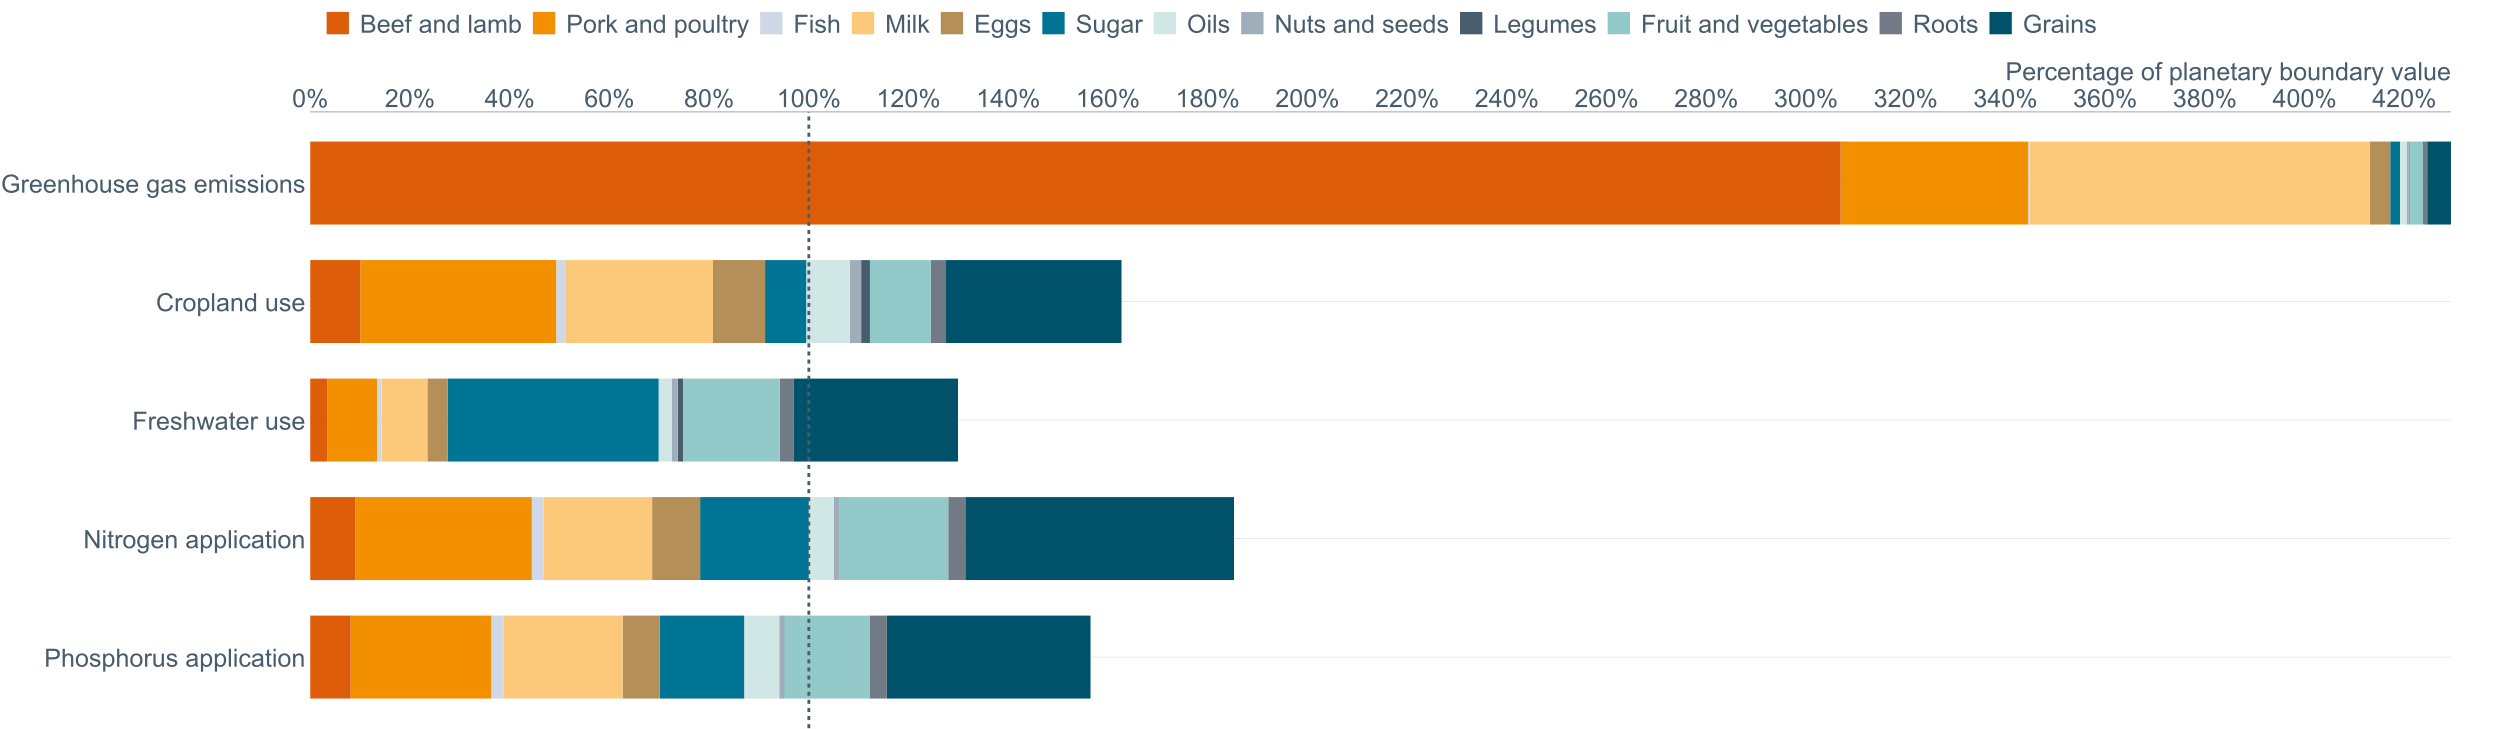 <?xml version="1.0" encoding="UTF-8"?>
<svg xmlns="http://www.w3.org/2000/svg" xmlns:xlink="http://www.w3.org/1999/xlink" width="2468.571pt" height="720pt" viewBox="0 0 2468.571 720" version="1.1">
<defs>
<g>
<symbol overflow="visible" id="glyph0-0">
<path style="stroke:none;" d="M 3.102 0 L 3.102 -15.504 L 15.504 -15.504 L 15.504 0 Z M 3.488 -0.387 L 15.117 -0.387 L 15.117 -15.117 L 3.488 -15.117 Z M 3.488 -0.387 "/>
</symbol>
<symbol overflow="visible" id="glyph0-1">
<path style="stroke:none;" d="M 1.031 -8.758 C 1.031 -10.855 1.246 -12.543 1.676 -13.824 C 2.105 -15.102 2.746 -16.09 3.602 -16.785 C 4.453 -17.477 5.527 -17.824 6.82 -17.828 C 7.773 -17.824 8.605 -17.633 9.324 -17.254 C 10.039 -16.867 10.633 -16.312 11.105 -15.594 C 11.57 -14.867 11.938 -13.988 12.207 -12.953 C 12.473 -11.914 12.609 -10.516 12.609 -8.758 C 12.609 -6.672 12.395 -4.988 11.965 -3.711 C 11.535 -2.43 10.895 -1.441 10.047 -0.742 C 9.191 -0.043 8.117 0.305 6.82 0.305 C 5.105 0.305 3.758 -0.309 2.785 -1.539 C 1.613 -3.012 1.031 -5.418 1.031 -8.758 Z M 3.27 -8.758 C 3.27 -5.84 3.609 -3.898 4.293 -2.934 C 4.973 -1.969 5.816 -1.488 6.82 -1.488 C 7.82 -1.488 8.66 -1.973 9.344 -2.941 C 10.023 -3.91 10.363 -5.848 10.367 -8.758 C 10.363 -11.676 10.023 -13.617 9.344 -14.582 C 8.66 -15.539 7.809 -16.02 6.793 -16.023 C 5.789 -16.02 4.992 -15.598 4.398 -14.754 C 3.645 -13.668 3.27 -11.668 3.27 -8.758 Z M 3.27 -8.758 "/>
</symbol>
<symbol overflow="visible" id="glyph0-2">
<path style="stroke:none;" d="M 1.441 -13.492 C 1.441 -14.758 1.758 -15.836 2.398 -16.727 C 3.031 -17.613 3.957 -18.059 5.172 -18.059 C 6.285 -18.059 7.207 -17.66 7.938 -16.863 C 8.668 -16.066 9.035 -14.898 9.035 -13.359 C 9.035 -11.855 8.664 -10.695 7.926 -9.887 C 7.188 -9.074 6.277 -8.672 5.195 -8.672 C 4.121 -8.672 3.227 -9.07 2.512 -9.871 C 1.797 -10.668 1.441 -11.875 1.441 -13.492 Z M 5.234 -16.559 C 4.688 -16.559 4.238 -16.324 3.883 -15.855 C 3.52 -15.387 3.34 -14.523 3.344 -13.273 C 3.34 -12.133 3.52 -11.332 3.887 -10.871 C 4.246 -10.402 4.695 -10.172 5.234 -10.176 C 5.777 -10.172 6.23 -10.406 6.594 -10.875 C 6.949 -11.344 7.129 -12.199 7.133 -13.445 C 7.129 -14.59 6.949 -15.395 6.586 -15.859 C 6.223 -16.324 5.77 -16.559 5.234 -16.559 Z M 5.246 0.652 L 14.957 -18.059 L 16.727 -18.059 L 7.051 0.652 Z M 12.922 -4.168 C 12.918 -5.441 13.238 -6.523 13.879 -7.406 C 14.516 -8.289 15.445 -8.73 16.668 -8.734 C 17.777 -8.73 18.699 -8.332 19.434 -7.539 C 20.164 -6.742 20.531 -5.574 20.531 -4.035 C 20.531 -2.531 20.16 -1.375 19.422 -0.562 C 18.68 0.246 17.766 0.648 16.68 0.652 C 15.602 0.648 14.707 0.25 13.992 -0.551 C 13.277 -1.355 12.918 -2.559 12.922 -4.168 Z M 16.727 -7.23 C 16.176 -7.23 15.723 -6.996 15.363 -6.527 C 15.004 -6.059 14.824 -5.199 14.824 -3.949 C 14.824 -2.816 15.004 -2.016 15.367 -1.551 C 15.73 -1.078 16.18 -0.844 16.715 -0.848 C 17.27 -0.844 17.727 -1.078 18.09 -1.551 C 18.445 -2.016 18.625 -2.871 18.629 -4.117 C 18.625 -5.262 18.445 -6.066 18.082 -6.535 C 17.719 -6.996 17.266 -7.23 16.727 -7.23 Z M 16.727 -7.23 "/>
</symbol>
<symbol overflow="visible" id="glyph0-3">
<path style="stroke:none;" d="M 12.488 -2.094 L 12.488 0 L 0.75 0 C 0.734 -0.523 0.816 -1.027 1.004 -1.516 C 1.301 -2.312 1.781 -3.098 2.438 -3.875 C 3.094 -4.648 4.043 -5.547 5.293 -6.566 C 7.219 -8.145 8.523 -9.398 9.203 -10.324 C 9.879 -11.246 10.219 -12.121 10.223 -12.949 C 10.219 -13.809 9.91 -14.535 9.297 -15.133 C 8.676 -15.723 7.871 -16.02 6.879 -16.023 C 5.828 -16.02 4.988 -15.703 4.359 -15.078 C 3.727 -14.445 3.406 -13.574 3.402 -12.465 L 1.164 -12.695 C 1.316 -14.363 1.895 -15.637 2.895 -16.512 C 3.895 -17.387 5.238 -17.824 6.93 -17.828 C 8.629 -17.824 9.977 -17.352 10.973 -16.41 C 11.965 -15.465 12.461 -14.293 12.465 -12.898 C 12.461 -12.184 12.316 -11.484 12.027 -10.801 C 11.734 -10.113 11.25 -9.391 10.578 -8.633 C 9.902 -7.871 8.785 -6.832 7.219 -5.512 C 5.91 -4.41 5.07 -3.664 4.699 -3.273 C 4.324 -2.879 4.016 -2.484 3.777 -2.094 Z M 12.488 -2.094 "/>
</symbol>
<symbol overflow="visible" id="glyph0-4">
<path style="stroke:none;" d="M 8.02 0 L 8.02 -4.25 L 0.316 -4.25 L 0.316 -6.25 L 8.418 -17.758 L 10.199 -17.758 L 10.199 -6.25 L 12.598 -6.25 L 12.598 -4.25 L 10.199 -4.25 L 10.199 0 Z M 8.02 -6.25 L 8.02 -14.258 L 2.457 -6.25 Z M 8.02 -6.25 "/>
</symbol>
<symbol overflow="visible" id="glyph0-5">
<path style="stroke:none;" d="M 12.344 -13.406 L 10.176 -13.238 C 9.977 -14.09 9.703 -14.715 9.352 -15.105 C 8.758 -15.723 8.031 -16.031 7.172 -16.035 C 6.477 -16.031 5.863 -15.836 5.34 -15.453 C 4.652 -14.949 4.113 -14.219 3.719 -13.262 C 3.32 -12.297 3.113 -10.93 3.102 -9.156 C 3.621 -9.953 4.262 -10.547 5.023 -10.938 C 5.781 -11.324 6.578 -11.52 7.414 -11.52 C 8.863 -11.52 10.102 -10.984 11.125 -9.914 C 12.145 -8.844 12.656 -7.461 12.656 -5.766 C 12.656 -4.648 12.414 -3.609 11.934 -2.656 C 11.453 -1.695 10.793 -0.965 9.953 -0.457 C 9.113 0.051 8.16 0.305 7.098 0.305 C 5.277 0.305 3.797 -0.363 2.652 -1.699 C 1.504 -3.035 0.93 -5.238 0.934 -8.309 C 0.93 -11.738 1.566 -14.23 2.836 -15.793 C 3.938 -17.145 5.426 -17.824 7.305 -17.828 C 8.699 -17.824 9.844 -17.434 10.734 -16.652 C 11.625 -15.871 12.16 -14.789 12.344 -13.406 Z M 3.441 -5.754 C 3.438 -5 3.598 -4.277 3.918 -3.594 C 4.234 -2.906 4.68 -2.387 5.258 -2.027 C 5.828 -1.668 6.43 -1.488 7.062 -1.488 C 7.977 -1.488 8.77 -1.859 9.434 -2.602 C 10.098 -3.344 10.43 -4.352 10.43 -5.633 C 10.43 -6.855 10.102 -7.824 9.445 -8.531 C 8.789 -9.238 7.965 -9.59 6.977 -9.594 C 5.988 -9.59 5.152 -9.238 4.469 -8.531 C 3.781 -7.824 3.438 -6.898 3.441 -5.754 Z M 3.441 -5.754 "/>
</symbol>
<symbol overflow="visible" id="glyph0-6">
<path style="stroke:none;" d="M 4.383 -9.629 C 3.477 -9.957 2.805 -10.43 2.371 -11.043 C 1.934 -11.656 1.715 -12.391 1.719 -13.25 C 1.715 -14.539 2.18 -15.625 3.109 -16.508 C 4.035 -17.383 5.273 -17.824 6.82 -17.828 C 8.367 -17.824 9.613 -17.375 10.562 -16.477 C 11.504 -15.578 11.977 -14.48 11.98 -13.191 C 11.977 -12.363 11.762 -11.648 11.332 -11.039 C 10.898 -10.43 10.242 -9.957 9.363 -9.629 C 10.449 -9.27 11.277 -8.699 11.852 -7.91 C 12.418 -7.117 12.703 -6.172 12.707 -5.074 C 12.703 -3.555 12.164 -2.277 11.094 -1.246 C 10.016 -0.211 8.605 0.305 6.855 0.305 C 5.102 0.305 3.688 -0.211 2.613 -1.25 C 1.539 -2.285 1 -3.582 1.004 -5.137 C 1 -6.289 1.293 -7.254 1.883 -8.035 C 2.465 -8.812 3.301 -9.344 4.383 -9.629 Z M 3.949 -13.324 C 3.949 -12.48 4.219 -11.793 4.758 -11.262 C 5.297 -10.73 6 -10.465 6.867 -10.465 C 7.707 -10.465 8.395 -10.727 8.934 -11.258 C 9.469 -11.781 9.738 -12.43 9.738 -13.203 C 9.738 -14 9.461 -14.672 8.906 -15.219 C 8.352 -15.758 7.664 -16.031 6.844 -16.035 C 6.012 -16.031 5.32 -15.766 4.773 -15.234 C 4.223 -14.703 3.949 -14.066 3.949 -13.324 Z M 3.246 -5.125 C 3.246 -4.5 3.391 -3.898 3.688 -3.316 C 3.977 -2.734 4.414 -2.281 5 -1.965 C 5.578 -1.645 6.207 -1.488 6.879 -1.488 C 7.918 -1.488 8.777 -1.82 9.457 -2.492 C 10.137 -3.16 10.477 -4.016 10.477 -5.051 C 10.477 -6.098 10.125 -6.965 9.43 -7.652 C 8.727 -8.34 7.855 -8.684 6.809 -8.684 C 5.781 -8.684 4.93 -8.344 4.258 -7.664 C 3.582 -6.984 3.246 -6.137 3.246 -5.125 Z M 3.246 -5.125 "/>
</symbol>
<symbol overflow="visible" id="glyph0-7">
<path style="stroke:none;" d="M 9.242 0 L 7.062 0 L 7.062 -13.891 C 6.531 -13.387 5.844 -12.887 4.996 -12.391 C 4.141 -11.887 3.375 -11.512 2.699 -11.266 L 2.699 -13.371 C 3.918 -13.941 4.984 -14.633 5.898 -15.453 C 6.809 -16.266 7.453 -17.059 7.836 -17.828 L 9.242 -17.828 Z M 9.242 0 "/>
</symbol>
<symbol overflow="visible" id="glyph0-8">
<path style="stroke:none;" d="M 1.043 -4.688 L 3.223 -4.977 C 3.473 -3.738 3.898 -2.848 4.5 -2.305 C 5.102 -1.758 5.832 -1.488 6.699 -1.488 C 7.719 -1.488 8.586 -1.844 9.293 -2.555 C 10 -3.266 10.352 -4.145 10.355 -5.195 C 10.352 -6.195 10.027 -7.02 9.375 -7.672 C 8.719 -8.32 7.887 -8.648 6.879 -8.648 C 6.465 -8.648 5.949 -8.566 5.34 -8.406 L 5.582 -10.32 C 5.727 -10.301 5.844 -10.293 5.934 -10.297 C 6.859 -10.293 7.695 -10.535 8.441 -11.023 C 9.18 -11.504 9.551 -12.25 9.555 -13.262 C 9.551 -14.059 9.281 -14.723 8.742 -15.246 C 8.203 -15.77 7.504 -16.031 6.648 -16.035 C 5.801 -16.031 5.094 -15.766 4.531 -15.234 C 3.961 -14.703 3.598 -13.902 3.441 -12.84 L 1.258 -13.227 C 1.523 -14.684 2.129 -15.816 3.074 -16.621 C 4.016 -17.422 5.191 -17.824 6.602 -17.828 C 7.566 -17.824 8.457 -17.617 9.277 -17.203 C 10.09 -16.789 10.715 -16.223 11.148 -15.504 C 11.578 -14.785 11.793 -14.02 11.797 -13.215 C 11.793 -12.441 11.59 -11.742 11.18 -11.117 C 10.766 -10.484 10.156 -9.984 9.352 -9.617 C 10.398 -9.371 11.211 -8.871 11.797 -8.109 C 12.375 -7.344 12.668 -6.387 12.668 -5.246 C 12.668 -3.691 12.102 -2.379 10.973 -1.301 C 9.84 -0.223 8.41 0.316 6.688 0.316 C 5.125 0.316 3.832 -0.148 2.801 -1.078 C 1.77 -2.008 1.184 -3.211 1.043 -4.688 Z M 1.043 -4.688 "/>
</symbol>
<symbol overflow="visible" id="glyph0-9">
<path style="stroke:none;" d="M 1.914 0 L 1.914 -17.758 L 8.613 -17.758 C 9.789 -17.754 10.688 -17.695 11.312 -17.586 C 12.184 -17.438 12.914 -17.16 13.504 -16.754 C 14.094 -16.344 14.57 -15.773 14.93 -15.043 C 15.289 -14.305 15.469 -13.5 15.469 -12.621 C 15.469 -11.109 14.988 -9.828 14.027 -8.785 C 13.066 -7.738 11.328 -7.219 8.816 -7.219 L 4.262 -7.219 L 4.262 0 Z M 4.262 -9.312 L 8.855 -9.312 C 10.371 -9.309 11.449 -9.594 12.086 -10.16 C 12.723 -10.727 13.043 -11.52 13.043 -12.547 C 13.043 -13.289 12.855 -13.926 12.48 -14.457 C 12.105 -14.98 11.609 -15.332 10.996 -15.504 C 10.598 -15.605 9.867 -15.656 8.805 -15.66 L 4.262 -15.66 Z M 4.262 -9.312 "/>
</symbol>
<symbol overflow="visible" id="glyph0-10">
<path style="stroke:none;" d="M 1.637 0 L 1.637 -17.758 L 3.816 -17.758 L 3.816 -11.387 C 4.828 -12.559 6.113 -13.148 7.668 -13.152 C 8.617 -13.148 9.445 -12.961 10.148 -12.59 C 10.852 -12.211 11.352 -11.691 11.656 -11.031 C 11.957 -10.367 12.109 -9.406 12.113 -8.152 L 12.113 0 L 9.934 0 L 9.934 -8.152 C 9.93 -9.238 9.695 -10.031 9.223 -10.531 C 8.75 -11.023 8.082 -11.273 7.219 -11.277 C 6.57 -11.273 5.961 -11.105 5.395 -10.773 C 4.824 -10.434 4.418 -9.98 4.18 -9.41 C 3.934 -8.836 3.812 -8.043 3.816 -7.039 L 3.816 0 Z M 1.637 0 "/>
</symbol>
<symbol overflow="visible" id="glyph0-11">
<path style="stroke:none;" d="M 0.824 -6.43 C 0.82 -8.809 1.48 -10.574 2.809 -11.723 C 3.91 -12.672 5.262 -13.148 6.855 -13.152 C 8.621 -13.148 10.066 -12.57 11.191 -11.414 C 12.312 -10.254 12.871 -8.652 12.875 -6.613 C 12.871 -4.953 12.625 -3.652 12.129 -2.707 C 11.633 -1.758 10.91 -1.02 9.961 -0.496 C 9.012 0.027 7.977 0.285 6.855 0.289 C 5.055 0.285 3.598 -0.289 2.488 -1.441 C 1.375 -2.594 0.82 -4.254 0.824 -6.43 Z M 3.062 -6.43 C 3.059 -4.781 3.418 -3.551 4.141 -2.73 C 4.855 -1.91 5.762 -1.5 6.855 -1.5 C 7.934 -1.5 8.832 -1.91 9.555 -2.734 C 10.27 -3.559 10.629 -4.816 10.633 -6.504 C 10.629 -8.094 10.266 -9.297 9.547 -10.117 C 8.82 -10.934 7.926 -11.344 6.855 -11.348 C 5.762 -11.344 4.855 -10.938 4.141 -10.125 C 3.418 -9.309 3.059 -8.074 3.062 -6.43 Z M 3.062 -6.43 "/>
</symbol>
<symbol overflow="visible" id="glyph0-12">
<path style="stroke:none;" d="M 0.762 -3.84 L 2.918 -4.18 C 3.039 -3.312 3.375 -2.652 3.93 -2.191 C 4.48 -1.73 5.254 -1.5 6.25 -1.5 C 7.246 -1.5 7.988 -1.703 8.477 -2.113 C 8.961 -2.52 9.203 -3 9.207 -3.551 C 9.203 -4.043 8.988 -4.43 8.562 -4.711 C 8.258 -4.906 7.516 -5.152 6.336 -5.449 C 4.734 -5.852 3.625 -6.199 3.008 -6.496 C 2.387 -6.789 1.918 -7.199 1.602 -7.723 C 1.281 -8.242 1.125 -8.816 1.125 -9.449 C 1.125 -10.02 1.254 -10.551 1.52 -11.039 C 1.777 -11.527 2.137 -11.934 2.594 -12.258 C 2.93 -12.508 3.391 -12.719 3.977 -12.891 C 4.559 -13.062 5.188 -13.148 5.863 -13.152 C 6.867 -13.148 7.754 -13.004 8.52 -12.715 C 9.281 -12.426 9.844 -12.031 10.207 -11.535 C 10.57 -11.039 10.82 -10.375 10.961 -9.543 L 8.828 -9.254 C 8.73 -9.91 8.449 -10.426 7.988 -10.801 C 7.52 -11.168 6.863 -11.355 6.02 -11.359 C 5.016 -11.355 4.301 -11.191 3.875 -10.863 C 3.445 -10.531 3.234 -10.145 3.234 -9.703 C 3.234 -9.418 3.32 -9.16 3.5 -8.938 C 3.672 -8.699 3.953 -8.508 4.336 -8.355 C 4.555 -8.273 5.195 -8.086 6.262 -7.801 C 7.801 -7.387 8.875 -7.051 9.488 -6.789 C 10.094 -6.523 10.574 -6.141 10.922 -5.645 C 11.27 -5.141 11.441 -4.52 11.445 -3.777 C 11.441 -3.047 11.23 -2.363 10.809 -1.723 C 10.383 -1.082 9.773 -0.586 8.977 -0.234 C 8.176 0.113 7.27 0.285 6.262 0.289 C 4.586 0.285 3.312 -0.059 2.438 -0.75 C 1.562 -1.445 1.004 -2.473 0.762 -3.84 Z M 0.762 -3.84 "/>
</symbol>
<symbol overflow="visible" id="glyph0-13">
<path style="stroke:none;" d="M 1.637 4.93 L 1.637 -12.863 L 3.621 -12.863 L 3.621 -11.191 C 4.09 -11.844 4.617 -12.332 5.207 -12.66 C 5.797 -12.984 6.512 -13.148 7.352 -13.152 C 8.449 -13.148 9.418 -12.867 10.258 -12.305 C 11.098 -11.738 11.73 -10.941 12.16 -9.914 C 12.582 -8.883 12.797 -7.754 12.801 -6.527 C 12.797 -5.211 12.562 -4.023 12.094 -2.973 C 11.621 -1.918 10.934 -1.113 10.035 -0.551 C 9.133 0.008 8.188 0.285 7.195 0.289 C 6.469 0.285 5.816 0.137 5.238 -0.168 C 4.66 -0.473 4.184 -0.859 3.816 -1.332 L 3.816 4.93 Z M 3.609 -6.359 C 3.609 -4.699 3.941 -3.477 4.613 -2.688 C 5.281 -1.895 6.094 -1.5 7.051 -1.5 C 8.016 -1.5 8.848 -1.91 9.539 -2.73 C 10.227 -3.551 10.57 -4.82 10.574 -6.539 C 10.57 -8.18 10.234 -9.406 9.562 -10.223 C 8.887 -11.035 8.078 -11.441 7.145 -11.445 C 6.215 -11.441 5.395 -11.008 4.68 -10.145 C 3.965 -9.273 3.609 -8.012 3.609 -6.359 Z M 3.609 -6.359 "/>
</symbol>
<symbol overflow="visible" id="glyph0-14">
<path style="stroke:none;" d="M 1.609 0 L 1.609 -12.863 L 3.574 -12.863 L 3.574 -10.914 C 4.074 -11.824 4.535 -12.426 4.961 -12.715 C 5.383 -13.004 5.848 -13.148 6.359 -13.152 C 7.09 -13.148 7.836 -12.914 8.598 -12.453 L 7.848 -10.43 C 7.312 -10.742 6.781 -10.898 6.25 -10.902 C 5.77 -10.898 5.34 -10.754 4.965 -10.469 C 4.582 -10.18 4.312 -9.781 4.156 -9.277 C 3.91 -8.496 3.789 -7.648 3.793 -6.734 L 3.793 0 Z M 1.609 0 "/>
</symbol>
<symbol overflow="visible" id="glyph0-15">
<path style="stroke:none;" d="M 10.066 0 L 10.066 -1.891 C 9.062 -0.438 7.699 0.285 5.984 0.289 C 5.219 0.285 4.512 0.145 3.855 -0.145 C 3.199 -0.434 2.711 -0.801 2.391 -1.242 C 2.07 -1.68 1.844 -2.219 1.719 -2.859 C 1.625 -3.285 1.582 -3.961 1.586 -4.895 L 1.586 -12.863 L 3.766 -12.863 L 3.766 -5.73 C 3.762 -4.59 3.805 -3.82 3.898 -3.426 C 4.031 -2.852 4.324 -2.402 4.77 -2.074 C 5.215 -1.746 5.762 -1.582 6.418 -1.586 C 7.07 -1.582 7.688 -1.75 8.262 -2.09 C 8.832 -2.422 9.234 -2.879 9.477 -3.457 C 9.711 -4.035 9.832 -4.871 9.836 -5.973 L 9.836 -12.863 L 12.016 -12.863 L 12.016 0 Z M 10.066 0 "/>
</symbol>
<symbol overflow="visible" id="glyph0-16">
<path style="stroke:none;" d=""/>
</symbol>
<symbol overflow="visible" id="glyph0-17">
<path style="stroke:none;" d="M 10.027 -1.586 C 9.215 -0.898 8.438 -0.414 7.695 -0.133 C 6.945 0.148 6.145 0.285 5.293 0.289 C 3.875 0.285 2.789 -0.055 2.031 -0.746 C 1.27 -1.434 0.891 -2.316 0.895 -3.391 C 0.891 -4.02 1.035 -4.594 1.324 -5.117 C 1.613 -5.633 1.988 -6.051 2.453 -6.371 C 2.914 -6.684 3.438 -6.922 4.02 -7.086 C 4.449 -7.195 5.094 -7.305 5.961 -7.414 C 7.715 -7.617 9.012 -7.867 9.848 -8.164 C 9.852 -8.461 9.855 -8.652 9.859 -8.734 C 9.855 -9.621 9.648 -10.246 9.242 -10.609 C 8.68 -11.098 7.852 -11.344 6.758 -11.348 C 5.727 -11.344 4.969 -11.164 4.484 -10.809 C 3.992 -10.445 3.633 -9.809 3.402 -8.902 L 1.273 -9.191 C 1.461 -10.102 1.781 -10.84 2.227 -11.402 C 2.672 -11.965 3.312 -12.395 4.152 -12.699 C 4.992 -12.996 5.965 -13.148 7.074 -13.152 C 8.168 -13.148 9.062 -13.02 9.75 -12.766 C 10.438 -12.504 10.941 -12.18 11.266 -11.789 C 11.586 -11.398 11.812 -10.902 11.941 -10.309 C 12.012 -9.934 12.047 -9.266 12.051 -8.297 L 12.051 -5.391 C 12.047 -3.363 12.094 -2.078 12.191 -1.543 C 12.281 -1.004 12.465 -0.492 12.742 0 L 10.465 0 C 10.238 -0.453 10.09 -0.98 10.027 -1.586 Z M 9.848 -6.457 C 9.055 -6.133 7.867 -5.855 6.285 -5.633 C 5.387 -5.5 4.754 -5.355 4.383 -5.195 C 4.012 -5.031 3.723 -4.793 3.523 -4.484 C 3.32 -4.172 3.223 -3.828 3.223 -3.453 C 3.223 -2.867 3.441 -2.383 3.883 -1.996 C 4.32 -1.609 4.965 -1.418 5.812 -1.418 C 6.652 -1.418 7.398 -1.602 8.055 -1.969 C 8.707 -2.336 9.188 -2.836 9.496 -3.477 C 9.727 -3.965 9.844 -4.691 9.848 -5.656 Z M 9.848 -6.457 "/>
</symbol>
<symbol overflow="visible" id="glyph0-18">
<path style="stroke:none;" d="M 1.586 0 L 1.586 -17.758 L 3.766 -17.758 L 3.766 0 Z M 1.586 0 "/>
</symbol>
<symbol overflow="visible" id="glyph0-19">
<path style="stroke:none;" d="M 1.648 -15.25 L 1.648 -17.758 L 3.828 -17.758 L 3.828 -15.25 Z M 1.648 0 L 1.648 -12.863 L 3.828 -12.863 L 3.828 0 Z M 1.648 0 "/>
</symbol>
<symbol overflow="visible" id="glyph0-20">
<path style="stroke:none;" d="M 10.027 -4.711 L 12.172 -4.434 C 11.934 -2.953 11.336 -1.797 10.371 -0.961 C 9.406 -0.129 8.223 0.285 6.82 0.289 C 5.059 0.285 3.641 -0.285 2.574 -1.434 C 1.5 -2.582 0.965 -4.23 0.969 -6.383 C 0.965 -7.766 1.195 -8.98 1.66 -10.027 C 2.117 -11.066 2.82 -11.848 3.762 -12.371 C 4.699 -12.887 5.723 -13.148 6.832 -13.152 C 8.227 -13.148 9.367 -12.797 10.258 -12.094 C 11.145 -11.387 11.715 -10.383 11.965 -9.086 L 9.848 -8.758 C 9.641 -9.621 9.281 -10.27 8.773 -10.707 C 8.258 -11.137 7.641 -11.355 6.914 -11.359 C 5.816 -11.355 4.922 -10.961 4.238 -10.18 C 3.551 -9.391 3.211 -8.148 3.211 -6.445 C 3.211 -4.715 3.539 -3.457 4.203 -2.676 C 4.859 -1.891 5.723 -1.5 6.793 -1.5 C 7.645 -1.5 8.359 -1.762 8.938 -2.289 C 9.508 -2.812 9.871 -3.621 10.027 -4.711 Z M 10.027 -4.711 "/>
</symbol>
<symbol overflow="visible" id="glyph0-21">
<path style="stroke:none;" d="M 6.395 -1.949 L 6.711 -0.023 C 6.094 0.102 5.547 0.164 5.062 0.168 C 4.27 0.164 3.652 0.043 3.219 -0.207 C 2.781 -0.453 2.477 -0.781 2.301 -1.191 C 2.121 -1.598 2.031 -2.457 2.035 -3.766 L 2.035 -11.168 L 0.438 -11.168 L 0.438 -12.863 L 2.035 -12.863 L 2.035 -16.047 L 4.203 -17.355 L 4.203 -12.863 L 6.395 -12.863 L 6.395 -11.168 L 4.203 -11.168 L 4.203 -3.645 C 4.199 -3.023 4.238 -2.621 4.316 -2.445 C 4.391 -2.266 4.516 -2.125 4.691 -2.023 C 4.863 -1.914 5.113 -1.863 5.438 -1.867 C 5.68 -1.863 5.996 -1.891 6.395 -1.949 Z M 6.395 -1.949 "/>
</symbol>
<symbol overflow="visible" id="glyph0-22">
<path style="stroke:none;" d="M 1.637 0 L 1.637 -12.863 L 3.598 -12.863 L 3.598 -11.035 C 4.543 -12.441 5.906 -13.148 7.691 -13.152 C 8.465 -13.148 9.176 -13.008 9.828 -12.734 C 10.477 -12.453 10.965 -12.09 11.289 -11.637 C 11.609 -11.184 11.836 -10.645 11.965 -10.027 C 12.043 -9.621 12.082 -8.918 12.086 -7.91 L 12.086 0 L 9.906 0 L 9.906 -7.824 C 9.902 -8.707 9.816 -9.371 9.652 -9.816 C 9.48 -10.254 9.18 -10.605 8.75 -10.871 C 8.312 -11.129 7.809 -11.262 7.23 -11.266 C 6.301 -11.262 5.5 -10.965 4.828 -10.379 C 4.152 -9.785 3.812 -8.668 3.816 -7.023 L 3.816 0 Z M 1.637 0 "/>
</symbol>
<symbol overflow="visible" id="glyph0-23">
<path style="stroke:none;" d="M 1.891 0 L 1.891 -17.758 L 4.301 -17.758 L 13.625 -3.816 L 13.625 -17.758 L 15.879 -17.758 L 15.879 0 L 13.469 0 L 4.141 -13.953 L 4.141 0 Z M 1.891 0 "/>
</symbol>
<symbol overflow="visible" id="glyph0-24">
<path style="stroke:none;" d="M 1.234 1.066 L 3.355 1.379 C 3.441 2.031 3.688 2.508 4.094 2.809 C 4.633 3.207 5.371 3.41 6.309 3.414 C 7.316 3.41 8.098 3.207 8.648 2.809 C 9.195 2.402 9.566 1.84 9.762 1.113 C 9.875 0.668 9.926 -0.262 9.918 -1.684 C 8.965 -0.559 7.777 0 6.359 0 C 4.586 0 3.219 -0.637 2.254 -1.914 C 1.281 -3.188 0.797 -4.719 0.801 -6.504 C 0.797 -7.73 1.02 -8.859 1.465 -9.898 C 1.91 -10.934 2.555 -11.738 3.398 -12.305 C 4.242 -12.867 5.23 -13.148 6.371 -13.152 C 7.887 -13.148 9.141 -12.535 10.125 -11.312 L 10.125 -12.863 L 12.137 -12.863 L 12.137 -1.742 C 12.133 0.258 11.93 1.672 11.523 2.512 C 11.113 3.344 10.469 4.004 9.586 4.492 C 8.703 4.973 7.613 5.215 6.324 5.219 C 4.785 5.215 3.547 4.871 2.602 4.184 C 1.656 3.492 1.199 2.453 1.234 1.066 Z M 3.039 -6.66 C 3.035 -4.969 3.371 -3.738 4.043 -2.965 C 4.715 -2.191 5.555 -1.805 6.566 -1.805 C 7.562 -1.805 8.402 -2.188 9.082 -2.961 C 9.762 -3.727 10.102 -4.938 10.102 -6.59 C 10.102 -8.16 9.75 -9.348 9.055 -10.148 C 8.352 -10.945 7.512 -11.344 6.527 -11.348 C 5.559 -11.344 4.734 -10.949 4.055 -10.168 C 3.375 -9.379 3.035 -8.211 3.039 -6.66 Z M 3.039 -6.66 "/>
</symbol>
<symbol overflow="visible" id="glyph0-25">
<path style="stroke:none;" d="M 10.441 -4.141 L 12.695 -3.863 C 12.336 -2.543 11.676 -1.523 10.719 -0.801 C 9.754 -0.074 8.527 0.285 7.039 0.289 C 5.152 0.285 3.66 -0.289 2.562 -1.445 C 1.457 -2.602 0.906 -4.227 0.91 -6.324 C 0.906 -8.484 1.465 -10.164 2.578 -11.359 C 3.691 -12.551 5.137 -13.148 6.914 -13.152 C 8.633 -13.148 10.035 -12.562 11.129 -11.395 C 12.215 -10.223 12.762 -8.578 12.766 -6.457 C 12.762 -6.324 12.758 -6.129 12.754 -5.875 L 3.16 -5.875 C 3.238 -4.457 3.641 -3.375 4.359 -2.625 C 5.078 -1.875 5.973 -1.5 7.051 -1.5 C 7.848 -1.5 8.531 -1.707 9.098 -2.129 C 9.66 -2.547 10.109 -3.219 10.441 -4.141 Z M 3.281 -7.668 L 10.465 -7.668 C 10.367 -8.746 10.09 -9.559 9.641 -10.102 C 8.941 -10.938 8.043 -11.355 6.941 -11.359 C 5.938 -11.355 5.094 -11.02 4.414 -10.355 C 3.727 -9.684 3.352 -8.789 3.281 -7.668 Z M 3.281 -7.668 "/>
</symbol>
<symbol overflow="visible" id="glyph0-26">
<path style="stroke:none;" d="M 2.035 0 L 2.035 -17.758 L 14.016 -17.758 L 14.016 -15.66 L 4.383 -15.66 L 4.383 -10.16 L 12.719 -10.16 L 12.719 -8.066 L 4.383 -8.066 L 4.383 0 Z M 2.035 0 "/>
</symbol>
<symbol overflow="visible" id="glyph0-27">
<path style="stroke:none;" d="M 4.008 0 L 0.074 -12.863 L 2.324 -12.863 L 4.371 -5.438 L 5.137 -2.676 C 5.164 -2.812 5.387 -3.695 5.801 -5.328 L 7.848 -12.863 L 10.09 -12.863 L 12.016 -5.402 L 12.656 -2.941 L 13.395 -5.426 L 15.602 -12.863 L 17.719 -12.863 L 13.699 0 L 11.434 0 L 9.387 -7.703 L 8.891 -9.895 L 6.285 0 Z M 4.008 0 "/>
</symbol>
<symbol overflow="visible" id="glyph0-28">
<path style="stroke:none;" d="M 14.582 -6.227 L 16.934 -5.633 C 16.441 -3.699 15.555 -2.227 14.273 -1.215 C 12.992 -0.199 11.426 0.305 9.582 0.305 C 7.664 0.305 6.109 -0.082 4.91 -0.863 C 3.711 -1.641 2.797 -2.77 2.172 -4.25 C 1.543 -5.727 1.23 -7.316 1.234 -9.012 C 1.23 -10.859 1.582 -12.469 2.293 -13.848 C 2.996 -15.223 4.004 -16.27 5.309 -16.984 C 6.613 -17.699 8.047 -18.059 9.617 -18.059 C 11.391 -18.059 12.887 -17.605 14.098 -16.703 C 15.309 -15.797 16.152 -14.523 16.629 -12.887 L 14.316 -12.344 C 13.902 -13.633 13.305 -14.574 12.523 -15.164 C 11.734 -15.75 10.75 -16.043 9.57 -16.047 C 8.203 -16.043 7.062 -15.715 6.148 -15.066 C 5.227 -14.41 4.582 -13.535 4.215 -12.434 C 3.84 -11.332 3.656 -10.195 3.656 -9.023 C 3.656 -7.512 3.875 -6.191 4.316 -5.066 C 4.754 -3.938 5.438 -3.098 6.371 -2.543 C 7.297 -1.984 8.305 -1.703 9.387 -1.707 C 10.699 -1.703 11.812 -2.082 12.727 -2.844 C 13.641 -3.602 14.258 -4.73 14.582 -6.227 Z M 14.582 -6.227 "/>
</symbol>
<symbol overflow="visible" id="glyph0-29">
<path style="stroke:none;" d="M 9.98 0 L 9.98 -1.621 C 9.16 -0.348 7.961 0.285 6.383 0.289 C 5.352 0.285 4.41 0.008 3.555 -0.559 C 2.691 -1.121 2.023 -1.91 1.555 -2.926 C 1.078 -3.934 0.844 -5.098 0.848 -6.418 C 0.844 -7.699 1.059 -8.863 1.488 -9.91 C 1.918 -10.953 2.559 -11.758 3.414 -12.316 C 4.27 -12.871 5.227 -13.148 6.285 -13.152 C 7.059 -13.148 7.75 -12.984 8.355 -12.66 C 8.961 -12.332 9.453 -11.906 9.836 -11.387 L 9.836 -17.758 L 12.004 -17.758 L 12.004 0 Z M 3.09 -6.418 C 3.086 -4.77 3.434 -3.539 4.129 -2.723 C 4.82 -1.906 5.641 -1.5 6.59 -1.5 C 7.539 -1.5 8.348 -1.887 9.016 -2.668 C 9.68 -3.445 10.012 -4.637 10.016 -6.238 C 10.012 -7.996 9.672 -9.289 8.996 -10.113 C 8.316 -10.934 7.484 -11.344 6.492 -11.348 C 5.523 -11.344 4.711 -10.949 4.062 -10.16 C 3.41 -9.371 3.086 -8.121 3.09 -6.418 Z M 3.09 -6.418 "/>
</symbol>
<symbol overflow="visible" id="glyph0-30">
<path style="stroke:none;" d="M 10.223 -6.965 L 10.223 -9.047 L 17.746 -9.059 L 17.746 -2.473 C 16.586 -1.551 15.395 -0.855 14.172 -0.391 C 12.941 0.074 11.68 0.305 10.391 0.305 C 8.645 0.305 7.062 -0.066 5.637 -0.816 C 4.211 -1.559 3.133 -2.641 2.41 -4.055 C 1.68 -5.469 1.316 -7.047 1.32 -8.793 C 1.316 -10.52 1.68 -12.133 2.402 -13.633 C 3.125 -15.129 4.164 -16.242 5.523 -16.969 C 6.879 -17.695 8.441 -18.059 10.211 -18.059 C 11.492 -18.059 12.652 -17.848 13.691 -17.434 C 14.727 -17.016 15.539 -16.438 16.133 -15.695 C 16.719 -14.949 17.168 -13.98 17.477 -12.789 L 15.359 -12.207 C 15.086 -13.109 14.754 -13.82 14.363 -14.34 C 13.965 -14.855 13.402 -15.27 12.668 -15.582 C 11.934 -15.887 11.117 -16.043 10.223 -16.047 C 9.148 -16.043 8.219 -15.879 7.438 -15.555 C 6.648 -15.227 6.016 -14.797 5.539 -14.266 C 5.055 -13.73 4.684 -13.145 4.422 -12.512 C 3.965 -11.41 3.738 -10.219 3.742 -8.938 C 3.738 -7.352 4.012 -6.027 4.559 -4.965 C 5.105 -3.895 5.898 -3.105 6.941 -2.59 C 7.98 -2.074 9.086 -1.816 10.258 -1.816 C 11.273 -1.816 12.266 -2.012 13.238 -2.402 C 14.203 -2.793 14.938 -3.211 15.441 -3.656 L 15.441 -6.965 Z M 10.223 -6.965 "/>
</symbol>
<symbol overflow="visible" id="glyph0-31">
<path style="stroke:none;" d="M 1.637 0 L 1.637 -12.863 L 3.586 -12.863 L 3.586 -11.059 C 3.988 -11.684 4.523 -12.191 5.195 -12.578 C 5.863 -12.957 6.625 -13.148 7.484 -13.152 C 8.434 -13.148 9.215 -12.949 9.828 -12.559 C 10.434 -12.16 10.863 -11.609 11.117 -10.902 C 12.133 -12.398 13.457 -13.148 15.09 -13.152 C 16.363 -13.148 17.344 -12.797 18.031 -12.094 C 18.715 -11.387 19.059 -10.297 19.062 -8.828 L 19.062 0 L 16.895 0 L 16.895 -8.102 C 16.891 -8.973 16.82 -9.602 16.684 -9.984 C 16.539 -10.367 16.285 -10.676 15.914 -10.914 C 15.543 -11.145 15.105 -11.262 14.605 -11.266 C 13.699 -11.262 12.949 -10.961 12.352 -10.363 C 11.754 -9.758 11.453 -8.793 11.457 -7.473 L 11.457 0 L 9.277 0 L 9.277 -8.355 C 9.273 -9.324 9.098 -10.051 8.742 -10.539 C 8.387 -11.02 7.805 -11.262 7 -11.266 C 6.387 -11.262 5.82 -11.102 5.301 -10.781 C 4.777 -10.457 4.398 -9.984 4.168 -9.363 C 3.93 -8.738 3.812 -7.84 3.816 -6.672 L 3.816 0 Z M 1.637 0 "/>
</symbol>
<symbol overflow="visible" id="glyph0-32">
<path style="stroke:none;" d="M 2.156 0 L 2.156 -11.168 L 0.23 -11.168 L 0.23 -12.863 L 2.156 -12.863 L 2.156 -14.23 C 2.156 -15.094 2.23 -15.734 2.387 -16.156 C 2.59 -16.719 2.961 -17.18 3.492 -17.531 C 4.023 -17.883 4.766 -18.059 5.719 -18.059 C 6.328 -18.059 7.004 -17.984 7.75 -17.84 L 7.426 -15.941 C 6.969 -16.02 6.543 -16.059 6.141 -16.062 C 5.477 -16.059 5.008 -15.918 4.734 -15.637 C 4.461 -15.352 4.324 -14.824 4.324 -14.051 L 4.324 -12.863 L 6.832 -12.863 L 6.832 -11.168 L 4.324 -11.168 L 4.324 0 Z M 2.156 0 "/>
</symbol>
<symbol overflow="visible" id="glyph0-33">
<path style="stroke:none;" d="M 1.539 4.953 L 1.297 2.906 C 1.77 3.035 2.188 3.098 2.543 3.102 C 3.027 3.098 3.414 3.02 3.703 2.859 C 3.992 2.695 4.23 2.469 4.422 2.18 C 4.555 1.961 4.777 1.418 5.086 0.559 C 5.125 0.434 5.188 0.258 5.281 0.023 L 0.398 -12.863 L 2.75 -12.863 L 5.426 -5.414 C 5.77 -4.469 6.078 -3.473 6.359 -2.434 C 6.605 -3.434 6.906 -4.414 7.254 -5.367 L 10.004 -12.863 L 12.184 -12.863 L 7.293 0.219 C 6.766 1.625 6.355 2.598 6.066 3.137 C 5.676 3.852 5.234 4.379 4.734 4.715 C 4.234 5.047 3.637 5.215 2.941 5.219 C 2.52 5.215 2.051 5.125 1.539 4.953 Z M 1.539 4.953 "/>
</symbol>
<symbol overflow="visible" id="glyph0-34">
<path style="stroke:none;" d="M 3.645 0 L 1.621 0 L 1.621 -17.758 L 3.805 -17.758 L 3.805 -11.422 C 4.719 -12.57 5.895 -13.148 7.328 -13.152 C 8.117 -13.148 8.867 -12.988 9.574 -12.672 C 10.277 -12.352 10.855 -11.902 11.316 -11.328 C 11.77 -10.75 12.129 -10.055 12.391 -9.242 C 12.645 -8.422 12.773 -7.551 12.777 -6.625 C 12.773 -4.418 12.227 -2.715 11.141 -1.516 C 10.047 -0.312 8.742 0.285 7.219 0.289 C 5.699 0.285 4.508 -0.344 3.645 -1.609 Z M 3.621 -6.527 C 3.621 -4.984 3.828 -3.867 4.25 -3.184 C 4.934 -2.059 5.863 -1.5 7.039 -1.5 C 7.984 -1.5 8.809 -1.914 9.508 -2.742 C 10.199 -3.57 10.547 -4.805 10.551 -6.445 C 10.547 -8.125 10.215 -9.363 9.551 -10.16 C 8.883 -10.957 8.074 -11.355 7.133 -11.359 C 6.176 -11.355 5.352 -10.941 4.66 -10.117 C 3.965 -9.289 3.621 -8.094 3.621 -6.527 Z M 3.621 -6.527 "/>
</symbol>
<symbol overflow="visible" id="glyph0-35">
<path style="stroke:none;" d="M 5.207 0 L 0.316 -12.863 L 2.617 -12.863 L 5.379 -5.16 C 5.676 -4.328 5.949 -3.465 6.203 -2.566 C 6.395 -3.246 6.664 -4.062 7.012 -5.016 L 9.871 -12.863 L 12.113 -12.863 L 7.242 0 Z M 5.207 0 "/>
</symbol>
<symbol overflow="visible" id="glyph0-36">
<path style="stroke:none;" d="M 1.816 0 L 1.816 -17.758 L 8.477 -17.758 C 9.832 -17.754 10.922 -17.574 11.742 -17.219 C 12.562 -16.855 13.203 -16.301 13.668 -15.559 C 14.129 -14.809 14.359 -14.027 14.363 -13.215 C 14.359 -12.449 14.156 -11.734 13.746 -11.07 C 13.332 -10.398 12.711 -9.859 11.883 -9.449 C 12.953 -9.133 13.777 -8.594 14.359 -7.836 C 14.934 -7.074 15.223 -6.18 15.227 -5.148 C 15.223 -4.312 15.047 -3.539 14.699 -2.828 C 14.344 -2.113 13.91 -1.562 13.395 -1.176 C 12.879 -0.785 12.23 -0.492 11.449 -0.297 C 10.668 -0.098 9.711 0 8.586 0 Z M 4.168 -10.297 L 8.008 -10.297 C 9.047 -10.293 9.793 -10.363 10.246 -10.5 C 10.844 -10.68 11.293 -10.973 11.598 -11.387 C 11.895 -11.793 12.047 -12.312 12.051 -12.938 C 12.047 -13.523 11.906 -14.039 11.625 -14.492 C 11.344 -14.938 10.938 -15.246 10.414 -15.41 C 9.887 -15.574 8.988 -15.656 7.715 -15.66 L 4.168 -15.66 Z M 4.168 -2.094 L 8.586 -2.094 C 9.344 -2.09 9.879 -2.121 10.188 -2.18 C 10.723 -2.273 11.172 -2.434 11.539 -2.664 C 11.898 -2.887 12.199 -3.215 12.438 -3.652 C 12.668 -4.082 12.785 -4.582 12.789 -5.148 C 12.785 -5.809 12.617 -6.383 12.281 -6.871 C 11.941 -7.359 11.469 -7.703 10.871 -7.902 C 10.266 -8.098 9.402 -8.195 8.273 -8.199 L 4.168 -8.199 Z M 4.168 -2.094 "/>
</symbol>
<symbol overflow="visible" id="glyph0-37">
<path style="stroke:none;" d="M 1.648 0 L 1.648 -17.758 L 3.828 -17.758 L 3.828 -7.629 L 8.988 -12.863 L 11.809 -12.863 L 6.891 -8.09 L 12.305 0 L 9.617 0 L 5.367 -6.578 L 3.828 -5.098 L 3.828 0 Z M 1.648 0 "/>
</symbol>
<symbol overflow="visible" id="glyph0-38">
<path style="stroke:none;" d="M 1.84 0 L 1.84 -17.758 L 5.379 -17.758 L 9.582 -5.184 C 9.965 -4.008 10.25 -3.133 10.43 -2.555 C 10.629 -3.199 10.941 -4.148 11.375 -5.402 L 15.625 -17.758 L 18.785 -17.758 L 18.785 0 L 16.52 0 L 16.52 -14.863 L 11.359 0 L 9.242 0 L 4.105 -15.117 L 4.105 0 Z M 1.84 0 "/>
</symbol>
<symbol overflow="visible" id="glyph0-39">
<path style="stroke:none;" d="M 1.961 0 L 1.961 -17.758 L 14.801 -17.758 L 14.801 -15.66 L 4.312 -15.66 L 4.312 -10.223 L 14.137 -10.223 L 14.137 -8.141 L 4.312 -8.141 L 4.312 -2.094 L 15.211 -2.094 L 15.211 0 Z M 1.961 0 "/>
</symbol>
<symbol overflow="visible" id="glyph0-40">
<path style="stroke:none;" d="M 1.113 -5.703 L 3.332 -5.898 C 3.434 -5.008 3.676 -4.277 4.062 -3.711 C 4.445 -3.141 5.043 -2.684 5.852 -2.332 C 6.656 -1.98 7.562 -1.805 8.574 -1.805 C 9.465 -1.805 10.258 -1.938 10.949 -2.203 C 11.633 -2.469 12.145 -2.832 12.48 -3.301 C 12.816 -3.762 12.984 -4.27 12.984 -4.82 C 12.984 -5.375 12.82 -5.859 12.5 -6.277 C 12.172 -6.691 11.641 -7.043 10.902 -7.328 C 10.422 -7.512 9.367 -7.801 7.738 -8.191 C 6.105 -8.582 4.965 -8.949 4.312 -9.301 C 3.461 -9.742 2.828 -10.293 2.414 -10.953 C 2 -11.609 1.793 -12.348 1.793 -13.164 C 1.793 -14.059 2.047 -14.898 2.555 -15.68 C 3.062 -16.457 3.805 -17.047 4.785 -17.453 C 5.758 -17.855 6.844 -18.059 8.043 -18.059 C 9.355 -18.059 10.516 -17.844 11.523 -17.422 C 12.527 -16.996 13.301 -16.375 13.844 -15.551 C 14.383 -14.727 14.672 -13.793 14.715 -12.754 L 12.465 -12.586 C 12.34 -13.707 11.93 -14.555 11.234 -15.129 C 10.531 -15.699 9.5 -15.984 8.141 -15.988 C 6.715 -15.984 5.68 -15.723 5.031 -15.207 C 4.379 -14.684 4.055 -14.059 4.059 -13.324 C 4.055 -12.684 4.285 -12.156 4.746 -11.75 C 5.199 -11.336 6.379 -10.914 8.289 -10.484 C 10.199 -10.047 11.512 -9.672 12.223 -9.352 C 13.254 -8.875 14.016 -8.27 14.508 -7.539 C 15 -6.809 15.246 -5.969 15.25 -5.016 C 15.246 -4.07 14.977 -3.18 14.438 -2.344 C 13.895 -1.508 13.117 -0.855 12.105 -0.391 C 11.09 0.074 9.949 0.305 8.684 0.305 C 7.074 0.305 5.727 0.07 4.645 -0.398 C 3.555 -0.867 2.703 -1.57 2.09 -2.512 C 1.469 -3.453 1.145 -4.516 1.113 -5.703 Z M 1.113 -5.703 "/>
</symbol>
<symbol overflow="visible" id="glyph0-41">
<path style="stroke:none;" d="M 1.199 -8.648 C 1.195 -11.594 1.984 -13.898 3.57 -15.57 C 5.148 -17.234 7.195 -18.07 9.703 -18.07 C 11.34 -18.07 12.816 -17.676 14.133 -16.895 C 15.449 -16.109 16.453 -15.02 17.145 -13.621 C 17.832 -12.219 18.176 -10.629 18.18 -8.855 C 18.176 -7.051 17.812 -5.441 17.09 -4.02 C 16.359 -2.598 15.328 -1.52 14 -0.793 C 12.664 -0.059 11.23 0.305 9.691 0.305 C 8.02 0.305 6.523 -0.098 5.207 -0.906 C 3.891 -1.715 2.895 -2.816 2.215 -4.215 C 1.535 -5.605 1.195 -7.086 1.199 -8.648 Z M 3.621 -8.613 C 3.621 -6.473 4.195 -4.785 5.348 -3.555 C 6.496 -2.32 7.938 -1.703 9.676 -1.707 C 11.441 -1.703 12.898 -2.324 14.043 -3.57 C 15.184 -4.812 15.754 -6.578 15.758 -8.867 C 15.754 -10.309 15.512 -11.57 15.023 -12.652 C 14.535 -13.727 13.82 -14.562 12.879 -15.156 C 11.938 -15.746 10.883 -16.043 9.715 -16.047 C 8.051 -16.043 6.617 -15.473 5.418 -14.332 C 4.219 -13.191 3.621 -11.285 3.621 -8.613 Z M 3.621 -8.613 "/>
</symbol>
<symbol overflow="visible" id="glyph0-42">
<path style="stroke:none;" d="M 1.816 0 L 1.816 -17.758 L 4.168 -17.758 L 4.168 -2.094 L 12.91 -2.094 L 12.91 0 Z M 1.816 0 "/>
</symbol>
<symbol overflow="visible" id="glyph0-43">
<path style="stroke:none;" d="M 1.949 0 L 1.949 -17.758 L 9.824 -17.758 C 11.402 -17.754 12.605 -17.594 13.43 -17.277 C 14.254 -16.957 14.91 -16.395 15.406 -15.59 C 15.895 -14.781 16.141 -13.887 16.145 -12.91 C 16.141 -11.648 15.734 -10.59 14.922 -9.727 C 14.105 -8.859 12.848 -8.309 11.145 -8.078 C 11.762 -7.777 12.23 -7.484 12.559 -7.195 C 13.242 -6.562 13.895 -5.773 14.512 -4.832 L 17.598 0 L 14.645 0 L 12.293 -3.695 C 11.605 -4.758 11.039 -5.574 10.598 -6.141 C 10.152 -6.703 9.754 -7.098 9.406 -7.328 C 9.051 -7.551 8.695 -7.707 8.332 -7.801 C 8.066 -7.855 7.629 -7.887 7.023 -7.887 L 4.301 -7.887 L 4.301 0 Z M 4.301 -9.918 L 9.352 -9.918 C 10.422 -9.914 11.258 -10.023 11.867 -10.25 C 12.469 -10.469 12.93 -10.824 13.25 -11.316 C 13.562 -11.801 13.723 -12.332 13.723 -12.91 C 13.723 -13.746 13.418 -14.438 12.809 -14.98 C 12.199 -15.52 11.234 -15.789 9.918 -15.793 L 4.301 -15.793 Z M 4.301 -9.918 "/>
</symbol>
</g>
<clipPath id="clip1">
  <path d="M 306.348 648 L 2421 648 L 2421 650 L 306.348 650 Z M 306.348 648 "/>
</clipPath>
<clipPath id="clip2">
  <path d="M 306.348 531 L 2421 531 L 2421 533 L 306.348 533 Z M 306.348 531 "/>
</clipPath>
<clipPath id="clip3">
  <path d="M 306.348 414 L 2421 414 L 2421 416 L 306.348 416 Z M 306.348 414 "/>
</clipPath>
<clipPath id="clip4">
  <path d="M 306.348 297 L 2421 297 L 2421 299 L 306.348 299 Z M 306.348 297 "/>
</clipPath>
<clipPath id="clip5">
  <path d="M 306.348 180 L 2421 180 L 2421 182 L 306.348 182 Z M 306.348 180 "/>
</clipPath>
<clipPath id="clip6">
  <path d="M 306.348 139 L 1818 139 L 1818 222 L 306.348 222 Z M 306.348 139 "/>
</clipPath>
<clipPath id="clip7">
  <path d="M 306.348 256 L 356 256 L 356 339 L 306.348 339 Z M 306.348 256 "/>
</clipPath>
<clipPath id="clip8">
  <path d="M 306.348 373 L 324 373 L 324 456 L 306.348 456 Z M 306.348 373 "/>
</clipPath>
<clipPath id="clip9">
  <path d="M 306.348 490 L 351 490 L 351 573 L 306.348 573 Z M 306.348 490 "/>
</clipPath>
<clipPath id="clip10">
  <path d="M 306.348 607 L 347 607 L 347 690 L 306.348 690 Z M 306.348 607 "/>
</clipPath>
<clipPath id="clip11">
  <path d="M 797 110.527 L 801 110.527 L 801 720 L 797 720 Z M 797 110.527 "/>
</clipPath>
</defs>
<g id="surface26288">
<g clip-path="url(#clip1)" clip-rule="nonzero">
<path style="fill:none;stroke-width:0.553;stroke-linecap:butt;stroke-linejoin:round;stroke:rgb(81.176%,85.098%,89.804%);stroke-opacity:1;stroke-miterlimit:10;" d="M 306.348 648.82 L 2420.141 648.82 "/>
</g>
<g clip-path="url(#clip2)" clip-rule="nonzero">
<path style="fill:none;stroke-width:0.553;stroke-linecap:butt;stroke-linejoin:round;stroke:rgb(81.176%,85.098%,89.804%);stroke-opacity:1;stroke-miterlimit:10;" d="M 306.348 531.801 L 2420.141 531.801 "/>
</g>
<g clip-path="url(#clip3)" clip-rule="nonzero">
<path style="fill:none;stroke-width:0.553;stroke-linecap:butt;stroke-linejoin:round;stroke:rgb(81.176%,85.098%,89.804%);stroke-opacity:1;stroke-miterlimit:10;" d="M 306.348 414.781 L 2420.141 414.781 "/>
</g>
<g clip-path="url(#clip4)" clip-rule="nonzero">
<path style="fill:none;stroke-width:0.553;stroke-linecap:butt;stroke-linejoin:round;stroke:rgb(81.176%,85.098%,89.804%);stroke-opacity:1;stroke-miterlimit:10;" d="M 306.348 297.762 L 2420.141 297.762 "/>
</g>
<g clip-path="url(#clip5)" clip-rule="nonzero">
<path style="fill:none;stroke-width:0.553;stroke-linecap:butt;stroke-linejoin:round;stroke:rgb(81.176%,85.098%,89.804%);stroke-opacity:1;stroke-miterlimit:10;" d="M 306.348 180.742 L 2420.141 180.742 "/>
</g>
<path style=" stroke:none;fill-rule:nonzero;fill:rgb(0%,32.157%,41.569%);fill-opacity:1;" d="M 2396.711 139.785 L 2420.141 139.785 L 2420.141 221.699 L 2396.711 221.699 Z M 2396.711 139.785 "/>
<path style=" stroke:none;fill-rule:nonzero;fill:rgb(0%,32.157%,41.569%);fill-opacity:1;" d="M 934.129 256.805 L 1107.414 256.805 L 1107.414 338.719 L 934.129 338.719 Z M 934.129 256.805 "/>
<path style=" stroke:none;fill-rule:nonzero;fill:rgb(0%,32.157%,41.569%);fill-opacity:1;" d="M 783.43 373.824 L 945.949 373.824 L 945.949 455.738 L 783.43 455.738 Z M 783.43 373.824 "/>
<path style=" stroke:none;fill-rule:nonzero;fill:rgb(0%,32.157%,41.569%);fill-opacity:1;" d="M 953.141 490.844 L 1218.488 490.844 L 1218.488 572.758 L 953.141 572.758 Z M 953.141 490.844 "/>
<path style=" stroke:none;fill-rule:nonzero;fill:rgb(0%,32.157%,41.569%);fill-opacity:1;" d="M 875.664 607.863 L 1076.816 607.863 L 1076.816 689.777 L 875.664 689.777 Z M 875.664 607.863 "/>
<path style=" stroke:none;fill-rule:nonzero;fill:rgb(44.706%,48.235%,52.157%);fill-opacity:1;" d="M 2392.535 139.785 L 2396.711 139.785 L 2396.711 221.699 L 2392.535 221.699 Z M 2392.535 139.785 "/>
<path style=" stroke:none;fill-rule:nonzero;fill:rgb(44.706%,48.235%,52.157%);fill-opacity:1;" d="M 919.199 256.805 L 934.129 256.805 L 934.129 338.719 L 919.199 338.719 Z M 919.199 256.805 "/>
<path style=" stroke:none;fill-rule:nonzero;fill:rgb(44.706%,48.235%,52.157%);fill-opacity:1;" d="M 769.859 373.824 L 783.426 373.824 L 783.426 455.738 L 769.859 455.738 Z M 769.859 373.824 "/>
<path style=" stroke:none;fill-rule:nonzero;fill:rgb(44.706%,48.235%,52.157%);fill-opacity:1;" d="M 936.336 490.844 L 953.141 490.844 L 953.141 572.758 L 936.336 572.758 Z M 936.336 490.844 "/>
<path style=" stroke:none;fill-rule:nonzero;fill:rgb(44.706%,48.235%,52.157%);fill-opacity:1;" d="M 858.574 607.863 L 875.664 607.863 L 875.664 689.777 L 858.574 689.777 Z M 858.574 607.863 "/>
<path style=" stroke:none;fill-rule:nonzero;fill:rgb(57.647%,79.216%,78.824%);fill-opacity:1;" d="M 2379.098 139.785 L 2392.535 139.785 L 2392.535 221.699 L 2379.098 221.699 Z M 2379.098 139.785 "/>
<path style=" stroke:none;fill-rule:nonzero;fill:rgb(57.647%,79.216%,78.824%);fill-opacity:1;" d="M 858.98 256.805 L 919.199 256.805 L 919.199 338.719 L 858.98 338.719 Z M 858.98 256.805 "/>
<path style=" stroke:none;fill-rule:nonzero;fill:rgb(57.647%,79.216%,78.824%);fill-opacity:1;" d="M 674.375 373.824 L 769.859 373.824 L 769.859 455.738 L 674.375 455.738 Z M 674.375 373.824 "/>
<path style=" stroke:none;fill-rule:nonzero;fill:rgb(57.647%,79.216%,78.824%);fill-opacity:1;" d="M 828.867 490.844 L 936.336 490.844 L 936.336 572.758 L 828.867 572.758 Z M 828.867 490.844 "/>
<path style=" stroke:none;fill-rule:nonzero;fill:rgb(57.647%,79.216%,78.824%);fill-opacity:1;" d="M 774.316 607.863 L 858.574 607.863 L 858.574 689.777 L 774.316 689.777 Z M 774.316 607.863 "/>
<path style=" stroke:none;fill-rule:nonzero;fill:rgb(27.843%,36.078%,42.745%);fill-opacity:1;" d="M 2378.422 139.785 L 2379.098 139.785 L 2379.098 221.699 L 2378.422 221.699 Z M 2378.422 139.785 "/>
<path style=" stroke:none;fill-rule:nonzero;fill:rgb(27.843%,36.078%,42.745%);fill-opacity:1;" d="M 850.309 256.805 L 858.98 256.805 L 858.98 338.719 L 850.309 338.719 Z M 850.309 256.805 "/>
<path style=" stroke:none;fill-rule:nonzero;fill:rgb(27.843%,36.078%,42.745%);fill-opacity:1;" d="M 669.23 373.824 L 674.379 373.824 L 674.379 455.738 L 669.23 455.738 Z M 669.23 373.824 "/>
<path style=" stroke:none;fill-rule:nonzero;fill:rgb(27.843%,36.078%,42.745%);fill-opacity:1;" d="M 828.727 490.844 L 828.867 490.844 L 828.867 572.758 L 828.727 572.758 Z M 828.727 490.844 "/>
<path style=" stroke:none;fill-rule:nonzero;fill:rgb(27.843%,36.078%,42.745%);fill-opacity:1;" d="M 773.637 607.863 L 774.316 607.863 L 774.316 689.777 L 773.637 689.777 Z M 773.637 607.863 "/>
<path style=" stroke:none;fill-rule:nonzero;fill:rgb(62.745%,67.843%,73.333%);fill-opacity:1;" d="M 2376.375 139.785 L 2378.422 139.785 L 2378.422 221.699 L 2376.375 221.699 Z M 2376.375 139.785 "/>
<path style=" stroke:none;fill-rule:nonzero;fill:rgb(62.745%,67.843%,73.333%);fill-opacity:1;" d="M 839.203 256.805 L 850.309 256.805 L 850.309 338.719 L 839.203 338.719 Z M 839.203 256.805 "/>
<path style=" stroke:none;fill-rule:nonzero;fill:rgb(62.745%,67.843%,73.333%);fill-opacity:1;" d="M 663.293 373.824 L 669.227 373.824 L 669.227 455.738 L 663.293 455.738 Z M 663.293 373.824 "/>
<path style=" stroke:none;fill-rule:nonzero;fill:rgb(62.745%,67.843%,73.333%);fill-opacity:1;" d="M 823.52 490.844 L 828.727 490.844 L 828.727 572.758 L 823.52 572.758 Z M 823.52 490.844 "/>
<path style=" stroke:none;fill-rule:nonzero;fill:rgb(62.745%,67.843%,73.333%);fill-opacity:1;" d="M 769.41 607.863 L 773.633 607.863 L 773.633 689.777 L 769.41 689.777 Z M 769.41 607.863 "/>
<path style=" stroke:none;fill-rule:nonzero;fill:rgb(81.961%,90.588%,89.804%);fill-opacity:1;" d="M 2369.832 139.785 L 2376.375 139.785 L 2376.375 221.699 L 2369.832 221.699 Z M 2369.832 139.785 "/>
<path style=" stroke:none;fill-rule:nonzero;fill:rgb(81.961%,90.588%,89.804%);fill-opacity:1;" d="M 796.086 256.805 L 839.203 256.805 L 839.203 338.719 L 796.086 338.719 Z M 796.086 256.805 "/>
<path style=" stroke:none;fill-rule:nonzero;fill:rgb(81.961%,90.588%,89.804%);fill-opacity:1;" d="M 650.332 373.824 L 663.293 373.824 L 663.293 455.738 L 650.332 455.738 Z M 650.332 373.824 "/>
<path style=" stroke:none;fill-rule:nonzero;fill:rgb(81.961%,90.588%,89.804%);fill-opacity:1;" d="M 798.566 490.844 L 823.52 490.844 L 823.52 572.758 L 798.566 572.758 Z M 798.566 490.844 "/>
<path style=" stroke:none;fill-rule:nonzero;fill:rgb(81.961%,90.588%,89.804%);fill-opacity:1;" d="M 734.82 607.863 L 769.41 607.863 L 769.41 689.777 L 734.82 689.777 Z M 734.82 607.863 "/>
<path style=" stroke:none;fill-rule:nonzero;fill:rgb(0%,45.49%,58.431%);fill-opacity:1;" d="M 2360.168 139.785 L 2369.832 139.785 L 2369.832 221.699 L 2360.168 221.699 Z M 2360.168 139.785 "/>
<path style=" stroke:none;fill-rule:nonzero;fill:rgb(0%,45.49%,58.431%);fill-opacity:1;" d="M 755.457 256.805 L 796.086 256.805 L 796.086 338.719 L 755.457 338.719 Z M 755.457 256.805 "/>
<path style=" stroke:none;fill-rule:nonzero;fill:rgb(0%,45.49%,58.431%);fill-opacity:1;" d="M 442.227 373.824 L 650.332 373.824 L 650.332 455.738 L 442.227 455.738 Z M 442.227 373.824 "/>
<path style=" stroke:none;fill-rule:nonzero;fill:rgb(0%,45.49%,58.431%);fill-opacity:1;" d="M 691.32 490.844 L 798.566 490.844 L 798.566 572.758 L 691.32 572.758 Z M 691.32 490.844 "/>
<path style=" stroke:none;fill-rule:nonzero;fill:rgb(0%,45.49%,58.431%);fill-opacity:1;" d="M 651.48 607.863 L 734.82 607.863 L 734.82 689.777 L 651.48 689.777 Z M 651.48 607.863 "/>
<path style=" stroke:none;fill-rule:nonzero;fill:rgb(70.588%,56.078%,34.118%);fill-opacity:1;" d="M 2339.887 139.785 L 2360.168 139.785 L 2360.168 221.699 L 2339.887 221.699 Z M 2339.887 139.785 "/>
<path style=" stroke:none;fill-rule:nonzero;fill:rgb(70.588%,56.078%,34.118%);fill-opacity:1;" d="M 704.039 256.805 L 755.457 256.805 L 755.457 338.719 L 704.039 338.719 Z M 704.039 256.805 "/>
<path style=" stroke:none;fill-rule:nonzero;fill:rgb(70.588%,56.078%,34.118%);fill-opacity:1;" d="M 422 373.824 L 442.227 373.824 L 442.227 455.738 L 422 455.738 Z M 422 373.824 "/>
<path style=" stroke:none;fill-rule:nonzero;fill:rgb(70.588%,56.078%,34.118%);fill-opacity:1;" d="M 643.914 490.844 L 691.32 490.844 L 691.32 572.758 L 643.914 572.758 Z M 643.914 490.844 "/>
<path style=" stroke:none;fill-rule:nonzero;fill:rgb(70.588%,56.078%,34.118%);fill-opacity:1;" d="M 614.801 607.863 L 651.48 607.863 L 651.48 689.777 L 614.801 689.777 Z M 614.801 607.863 "/>
<path style=" stroke:none;fill-rule:nonzero;fill:rgb(98.824%,78.824%,47.843%);fill-opacity:1;" d="M 2003.996 139.785 L 2339.887 139.785 L 2339.887 221.699 L 2003.996 221.699 Z M 2003.996 139.785 "/>
<path style=" stroke:none;fill-rule:nonzero;fill:rgb(98.824%,78.824%,47.843%);fill-opacity:1;" d="M 558.141 256.805 L 704.039 256.805 L 704.039 338.719 L 558.141 338.719 Z M 558.141 256.805 "/>
<path style=" stroke:none;fill-rule:nonzero;fill:rgb(98.824%,78.824%,47.843%);fill-opacity:1;" d="M 376.691 373.824 L 422 373.824 L 422 455.738 L 376.691 455.738 Z M 376.691 373.824 "/>
<path style=" stroke:none;fill-rule:nonzero;fill:rgb(98.824%,78.824%,47.843%);fill-opacity:1;" d="M 536.727 490.844 L 643.914 490.844 L 643.914 572.758 L 536.727 572.758 Z M 536.727 490.844 "/>
<path style=" stroke:none;fill-rule:nonzero;fill:rgb(98.824%,78.824%,47.843%);fill-opacity:1;" d="M 497.453 607.863 L 614.805 607.863 L 614.805 689.777 L 497.453 689.777 Z M 497.453 607.863 "/>
<path style=" stroke:none;fill-rule:nonzero;fill:rgb(81.176%,85.098%,89.804%);fill-opacity:1;" d="M 2002.664 139.785 L 2003.996 139.785 L 2003.996 221.699 L 2002.664 221.699 Z M 2002.664 139.785 "/>
<path style=" stroke:none;fill-rule:nonzero;fill:rgb(81.176%,85.098%,89.804%);fill-opacity:1;" d="M 549.211 256.805 L 558.145 256.805 L 558.145 338.719 L 549.211 338.719 Z M 549.211 256.805 "/>
<path style=" stroke:none;fill-rule:nonzero;fill:rgb(81.176%,85.098%,89.804%);fill-opacity:1;" d="M 372.266 373.824 L 376.688 373.824 L 376.688 455.738 L 372.266 455.738 Z M 372.266 373.824 "/>
<path style=" stroke:none;fill-rule:nonzero;fill:rgb(81.176%,85.098%,89.804%);fill-opacity:1;" d="M 525.133 490.844 L 536.727 490.844 L 536.727 572.758 L 525.133 572.758 Z M 525.133 490.844 "/>
<path style=" stroke:none;fill-rule:nonzero;fill:rgb(81.176%,85.098%,89.804%);fill-opacity:1;" d="M 484.938 607.863 L 497.453 607.863 L 497.453 689.777 L 484.938 689.777 Z M 484.938 607.863 "/>
<path style=" stroke:none;fill-rule:nonzero;fill:rgb(95.294%,56.471%,0%);fill-opacity:1;" d="M 1817.488 139.785 L 2002.664 139.785 L 2002.664 221.699 L 1817.488 221.699 Z M 1817.488 139.785 "/>
<path style=" stroke:none;fill-rule:nonzero;fill:rgb(95.294%,56.471%,0%);fill-opacity:1;" d="M 355.777 256.805 L 549.211 256.805 L 549.211 338.719 L 355.777 338.719 Z M 355.777 256.805 "/>
<path style=" stroke:none;fill-rule:nonzero;fill:rgb(95.294%,56.471%,0%);fill-opacity:1;" d="M 323.34 373.824 L 372.27 373.824 L 372.27 455.738 L 323.34 455.738 Z M 323.34 373.824 "/>
<path style=" stroke:none;fill-rule:nonzero;fill:rgb(95.294%,56.471%,0%);fill-opacity:1;" d="M 350.652 490.844 L 525.133 490.844 L 525.133 572.758 L 350.652 572.758 Z M 350.652 490.844 "/>
<path style=" stroke:none;fill-rule:nonzero;fill:rgb(95.294%,56.471%,0%);fill-opacity:1;" d="M 346.23 607.863 L 484.938 607.863 L 484.938 689.777 L 346.23 689.777 Z M 346.23 607.863 "/>
<g clip-path="url(#clip6)" clip-rule="nonzero">
<path style=" stroke:none;fill-rule:nonzero;fill:rgb(87.059%,36.471%,3.529%);fill-opacity:1;" d="M 306.348 139.785 L 1817.488 139.785 L 1817.488 221.699 L 306.348 221.699 Z M 306.348 139.785 "/>
</g>
<g clip-path="url(#clip7)" clip-rule="nonzero">
<path style=" stroke:none;fill-rule:nonzero;fill:rgb(87.059%,36.471%,3.529%);fill-opacity:1;" d="M 306.348 256.805 L 355.777 256.805 L 355.777 338.719 L 306.348 338.719 Z M 306.348 256.805 "/>
</g>
<g clip-path="url(#clip8)" clip-rule="nonzero">
<path style=" stroke:none;fill-rule:nonzero;fill:rgb(87.059%,36.471%,3.529%);fill-opacity:1;" d="M 306.348 373.824 L 323.336 373.824 L 323.336 455.738 L 306.348 455.738 Z M 306.348 373.824 "/>
</g>
<g clip-path="url(#clip9)" clip-rule="nonzero">
<path style=" stroke:none;fill-rule:nonzero;fill:rgb(87.059%,36.471%,3.529%);fill-opacity:1;" d="M 306.348 490.844 L 350.652 490.844 L 350.652 572.758 L 306.348 572.758 Z M 306.348 490.844 "/>
</g>
<g clip-path="url(#clip10)" clip-rule="nonzero">
<path style=" stroke:none;fill-rule:nonzero;fill:rgb(87.059%,36.471%,3.529%);fill-opacity:1;" d="M 306.348 607.863 L 346.23 607.863 L 346.23 689.777 L 306.348 689.777 Z M 306.348 607.863 "/>
</g>
<g clip-path="url(#clip11)" clip-rule="nonzero">
<path style="fill:none;stroke-width:2.766;stroke-linecap:butt;stroke-linejoin:round;stroke:rgb(27.843%,36.078%,42.745%);stroke-opacity:1;stroke-dasharray:4,4;stroke-miterlimit:10;" d="M 798.672 719.031 L 798.672 110.527 "/>
</g>
<path style="fill:none;stroke-width:0.553;stroke-linecap:butt;stroke-linejoin:round;stroke:rgb(27.843%,36.078%,42.745%);stroke-opacity:1;stroke-miterlimit:10;" d="M 306.348 110.527 L 2420.141 110.527 "/>
<g style="fill:rgb(27.843%,36.078%,42.745%);fill-opacity:1;">
  <use xlink:href="#glyph0-1" x="288.422" y="105.734"/>
  <use xlink:href="#glyph0-2" x="302.218" y="105.734"/>
</g>
<g style="fill:rgb(27.843%,36.078%,42.745%);fill-opacity:1;">
  <use xlink:href="#glyph0-3" x="379.988" y="105.734"/>
  <use xlink:href="#glyph0-1" x="393.784" y="105.734"/>
  <use xlink:href="#glyph0-2" x="407.58" y="105.734"/>
</g>
<g style="fill:rgb(27.843%,36.078%,42.745%);fill-opacity:1;">
  <use xlink:href="#glyph0-4" x="478.453" y="105.734"/>
  <use xlink:href="#glyph0-1" x="492.249" y="105.734"/>
  <use xlink:href="#glyph0-2" x="506.044" y="105.734"/>
</g>
<g style="fill:rgb(27.843%,36.078%,42.745%);fill-opacity:1;">
  <use xlink:href="#glyph0-5" x="576.922" y="105.734"/>
  <use xlink:href="#glyph0-1" x="590.718" y="105.734"/>
  <use xlink:href="#glyph0-2" x="604.513" y="105.734"/>
</g>
<g style="fill:rgb(27.843%,36.078%,42.745%);fill-opacity:1;">
  <use xlink:href="#glyph0-6" x="675.387" y="105.734"/>
  <use xlink:href="#glyph0-1" x="689.182" y="105.734"/>
  <use xlink:href="#glyph0-2" x="702.978" y="105.734"/>
</g>
<g style="fill:rgb(27.843%,36.078%,42.745%);fill-opacity:1;">
  <use xlink:href="#glyph0-7" x="766.953" y="105.734"/>
  <use xlink:href="#glyph0-1" x="780.749" y="105.734"/>
  <use xlink:href="#glyph0-1" x="794.544" y="105.734"/>
  <use xlink:href="#glyph0-2" x="808.34" y="105.734"/>
</g>
<g style="fill:rgb(27.843%,36.078%,42.745%);fill-opacity:1;">
  <use xlink:href="#glyph0-7" x="865.418" y="105.734"/>
  <use xlink:href="#glyph0-3" x="879.214" y="105.734"/>
  <use xlink:href="#glyph0-1" x="893.009" y="105.734"/>
  <use xlink:href="#glyph0-2" x="906.805" y="105.734"/>
</g>
<g style="fill:rgb(27.843%,36.078%,42.745%);fill-opacity:1;">
  <use xlink:href="#glyph0-7" x="963.883" y="105.734"/>
  <use xlink:href="#glyph0-4" x="977.678" y="105.734"/>
  <use xlink:href="#glyph0-1" x="991.474" y="105.734"/>
  <use xlink:href="#glyph0-2" x="1005.27" y="105.734"/>
</g>
<g style="fill:rgb(27.843%,36.078%,42.745%);fill-opacity:1;">
  <use xlink:href="#glyph0-7" x="1062.348" y="105.734"/>
  <use xlink:href="#glyph0-5" x="1076.143" y="105.734"/>
  <use xlink:href="#glyph0-1" x="1089.939" y="105.734"/>
  <use xlink:href="#glyph0-2" x="1103.735" y="105.734"/>
</g>
<g style="fill:rgb(27.843%,36.078%,42.745%);fill-opacity:1;">
  <use xlink:href="#glyph0-7" x="1160.812" y="105.734"/>
  <use xlink:href="#glyph0-6" x="1174.608" y="105.734"/>
  <use xlink:href="#glyph0-1" x="1188.404" y="105.734"/>
  <use xlink:href="#glyph0-2" x="1202.2" y="105.734"/>
</g>
<g style="fill:rgb(27.843%,36.078%,42.745%);fill-opacity:1;">
  <use xlink:href="#glyph0-3" x="1259.277" y="105.734"/>
  <use xlink:href="#glyph0-1" x="1273.073" y="105.734"/>
  <use xlink:href="#glyph0-1" x="1286.869" y="105.734"/>
  <use xlink:href="#glyph0-2" x="1300.664" y="105.734"/>
</g>
<g style="fill:rgb(27.843%,36.078%,42.745%);fill-opacity:1;">
  <use xlink:href="#glyph0-3" x="1357.742" y="105.734"/>
  <use xlink:href="#glyph0-3" x="1371.538" y="105.734"/>
  <use xlink:href="#glyph0-1" x="1385.334" y="105.734"/>
  <use xlink:href="#glyph0-2" x="1399.129" y="105.734"/>
</g>
<g style="fill:rgb(27.843%,36.078%,42.745%);fill-opacity:1;">
  <use xlink:href="#glyph0-3" x="1456.207" y="105.734"/>
  <use xlink:href="#glyph0-4" x="1470.003" y="105.734"/>
  <use xlink:href="#glyph0-1" x="1483.798" y="105.734"/>
  <use xlink:href="#glyph0-2" x="1497.594" y="105.734"/>
</g>
<g style="fill:rgb(27.843%,36.078%,42.745%);fill-opacity:1;">
  <use xlink:href="#glyph0-3" x="1554.672" y="105.734"/>
  <use xlink:href="#glyph0-5" x="1568.468" y="105.734"/>
  <use xlink:href="#glyph0-1" x="1582.263" y="105.734"/>
  <use xlink:href="#glyph0-2" x="1596.059" y="105.734"/>
</g>
<g style="fill:rgb(27.843%,36.078%,42.745%);fill-opacity:1;">
  <use xlink:href="#glyph0-3" x="1653.137" y="105.734"/>
  <use xlink:href="#glyph0-6" x="1666.932" y="105.734"/>
  <use xlink:href="#glyph0-1" x="1680.728" y="105.734"/>
  <use xlink:href="#glyph0-2" x="1694.524" y="105.734"/>
</g>
<g style="fill:rgb(27.843%,36.078%,42.745%);fill-opacity:1;">
  <use xlink:href="#glyph0-8" x="1751.602" y="105.734"/>
  <use xlink:href="#glyph0-1" x="1765.397" y="105.734"/>
  <use xlink:href="#glyph0-1" x="1779.193" y="105.734"/>
  <use xlink:href="#glyph0-2" x="1792.989" y="105.734"/>
</g>
<g style="fill:rgb(27.843%,36.078%,42.745%);fill-opacity:1;">
  <use xlink:href="#glyph0-8" x="1850.066" y="105.734"/>
  <use xlink:href="#glyph0-3" x="1863.862" y="105.734"/>
  <use xlink:href="#glyph0-1" x="1877.658" y="105.734"/>
  <use xlink:href="#glyph0-2" x="1891.453" y="105.734"/>
</g>
<g style="fill:rgb(27.843%,36.078%,42.745%);fill-opacity:1;">
  <use xlink:href="#glyph0-8" x="1948.531" y="105.734"/>
  <use xlink:href="#glyph0-4" x="1962.327" y="105.734"/>
  <use xlink:href="#glyph0-1" x="1976.123" y="105.734"/>
  <use xlink:href="#glyph0-2" x="1989.918" y="105.734"/>
</g>
<g style="fill:rgb(27.843%,36.078%,42.745%);fill-opacity:1;">
  <use xlink:href="#glyph0-8" x="2046.996" y="105.734"/>
  <use xlink:href="#glyph0-5" x="2060.792" y="105.734"/>
  <use xlink:href="#glyph0-1" x="2074.587" y="105.734"/>
  <use xlink:href="#glyph0-2" x="2088.383" y="105.734"/>
</g>
<g style="fill:rgb(27.843%,36.078%,42.745%);fill-opacity:1;">
  <use xlink:href="#glyph0-8" x="2145.461" y="105.734"/>
  <use xlink:href="#glyph0-6" x="2159.257" y="105.734"/>
  <use xlink:href="#glyph0-1" x="2173.052" y="105.734"/>
  <use xlink:href="#glyph0-2" x="2186.848" y="105.734"/>
</g>
<g style="fill:rgb(27.843%,36.078%,42.745%);fill-opacity:1;">
  <use xlink:href="#glyph0-4" x="2243.926" y="105.734"/>
  <use xlink:href="#glyph0-1" x="2257.721" y="105.734"/>
  <use xlink:href="#glyph0-1" x="2271.517" y="105.734"/>
  <use xlink:href="#glyph0-2" x="2285.313" y="105.734"/>
</g>
<g style="fill:rgb(27.843%,36.078%,42.745%);fill-opacity:1;">
  <use xlink:href="#glyph0-4" x="2342.391" y="105.734"/>
  <use xlink:href="#glyph0-3" x="2356.186" y="105.734"/>
  <use xlink:href="#glyph0-1" x="2369.982" y="105.734"/>
  <use xlink:href="#glyph0-2" x="2383.778" y="105.734"/>
</g>
<g style="fill:rgb(27.843%,36.078%,42.745%);fill-opacity:1;">
  <use xlink:href="#glyph0-9" x="43.676" y="658.32"/>
  <use xlink:href="#glyph0-10" x="60.221" y="658.32"/>
  <use xlink:href="#glyph0-11" x="74.017" y="658.32"/>
  <use xlink:href="#glyph0-12" x="87.812" y="658.32"/>
  <use xlink:href="#glyph0-13" x="100.215" y="658.32"/>
  <use xlink:href="#glyph0-10" x="114.011" y="658.32"/>
  <use xlink:href="#glyph0-11" x="127.806" y="658.32"/>
  <use xlink:href="#glyph0-14" x="141.602" y="658.32"/>
  <use xlink:href="#glyph0-15" x="149.862" y="658.32"/>
  <use xlink:href="#glyph0-12" x="163.658" y="658.32"/>
  <use xlink:href="#glyph0-16" x="176.061" y="658.32"/>
  <use xlink:href="#glyph0-17" x="182.953" y="658.32"/>
  <use xlink:href="#glyph0-13" x="196.748" y="658.32"/>
  <use xlink:href="#glyph0-13" x="210.544" y="658.32"/>
  <use xlink:href="#glyph0-18" x="224.34" y="658.32"/>
  <use xlink:href="#glyph0-19" x="229.851" y="658.32"/>
  <use xlink:href="#glyph0-20" x="235.362" y="658.32"/>
  <use xlink:href="#glyph0-17" x="247.764" y="658.32"/>
  <use xlink:href="#glyph0-21" x="261.56" y="658.32"/>
  <use xlink:href="#glyph0-19" x="268.452" y="658.32"/>
  <use xlink:href="#glyph0-11" x="273.963" y="658.32"/>
  <use xlink:href="#glyph0-22" x="287.759" y="658.32"/>
</g>
<g style="fill:rgb(27.843%,36.078%,42.745%);fill-opacity:1;">
  <use xlink:href="#glyph0-23" x="82.301" y="541.301"/>
  <use xlink:href="#glyph0-19" x="100.215" y="541.301"/>
  <use xlink:href="#glyph0-21" x="105.726" y="541.301"/>
  <use xlink:href="#glyph0-14" x="112.617" y="541.301"/>
  <use xlink:href="#glyph0-11" x="120.878" y="541.301"/>
  <use xlink:href="#glyph0-24" x="134.673" y="541.301"/>
  <use xlink:href="#glyph0-25" x="148.469" y="541.301"/>
  <use xlink:href="#glyph0-22" x="162.265" y="541.301"/>
  <use xlink:href="#glyph0-16" x="176.06" y="541.301"/>
  <use xlink:href="#glyph0-17" x="182.952" y="541.301"/>
  <use xlink:href="#glyph0-13" x="196.748" y="541.301"/>
  <use xlink:href="#glyph0-13" x="210.544" y="541.301"/>
  <use xlink:href="#glyph0-18" x="224.339" y="541.301"/>
  <use xlink:href="#glyph0-19" x="229.85" y="541.301"/>
  <use xlink:href="#glyph0-20" x="235.361" y="541.301"/>
  <use xlink:href="#glyph0-17" x="247.764" y="541.301"/>
  <use xlink:href="#glyph0-21" x="261.56" y="541.301"/>
  <use xlink:href="#glyph0-19" x="268.451" y="541.301"/>
  <use xlink:href="#glyph0-11" x="273.962" y="541.301"/>
  <use xlink:href="#glyph0-22" x="287.758" y="541.301"/>
</g>
<g style="fill:rgb(27.843%,36.078%,42.745%);fill-opacity:1;">
  <use xlink:href="#glyph0-26" x="130.605" y="424.281"/>
  <use xlink:href="#glyph0-14" x="145.758" y="424.281"/>
  <use xlink:href="#glyph0-25" x="154.018" y="424.281"/>
  <use xlink:href="#glyph0-12" x="167.814" y="424.281"/>
  <use xlink:href="#glyph0-10" x="180.217" y="424.281"/>
  <use xlink:href="#glyph0-27" x="194.012" y="424.281"/>
  <use xlink:href="#glyph0-17" x="211.926" y="424.281"/>
  <use xlink:href="#glyph0-21" x="225.722" y="424.281"/>
  <use xlink:href="#glyph0-25" x="232.613" y="424.281"/>
  <use xlink:href="#glyph0-14" x="246.409" y="424.281"/>
  <use xlink:href="#glyph0-16" x="254.67" y="424.281"/>
  <use xlink:href="#glyph0-15" x="261.561" y="424.281"/>
  <use xlink:href="#glyph0-12" x="275.357" y="424.281"/>
  <use xlink:href="#glyph0-25" x="287.76" y="424.281"/>
</g>
<g style="fill:rgb(27.843%,36.078%,42.745%);fill-opacity:1;">
  <use xlink:href="#glyph0-28" x="154.004" y="307.262"/>
  <use xlink:href="#glyph0-14" x="171.918" y="307.262"/>
  <use xlink:href="#glyph0-11" x="180.178" y="307.262"/>
  <use xlink:href="#glyph0-13" x="193.974" y="307.262"/>
  <use xlink:href="#glyph0-18" x="207.769" y="307.262"/>
  <use xlink:href="#glyph0-17" x="213.28" y="307.262"/>
  <use xlink:href="#glyph0-22" x="227.076" y="307.262"/>
  <use xlink:href="#glyph0-29" x="240.872" y="307.262"/>
  <use xlink:href="#glyph0-16" x="254.667" y="307.262"/>
  <use xlink:href="#glyph0-15" x="261.559" y="307.262"/>
  <use xlink:href="#glyph0-12" x="275.355" y="307.262"/>
  <use xlink:href="#glyph0-25" x="287.758" y="307.262"/>
</g>
<g style="fill:rgb(27.843%,36.078%,42.745%);fill-opacity:1;">
  <use xlink:href="#glyph0-30" x="0.969" y="190.242"/>
  <use xlink:href="#glyph0-14" x="20.263" y="190.242"/>
  <use xlink:href="#glyph0-25" x="28.524" y="190.242"/>
  <use xlink:href="#glyph0-25" x="42.319" y="190.242"/>
  <use xlink:href="#glyph0-22" x="56.115" y="190.242"/>
  <use xlink:href="#glyph0-10" x="69.911" y="190.242"/>
  <use xlink:href="#glyph0-11" x="83.706" y="190.242"/>
  <use xlink:href="#glyph0-15" x="97.502" y="190.242"/>
  <use xlink:href="#glyph0-12" x="111.298" y="190.242"/>
  <use xlink:href="#glyph0-25" x="123.701" y="190.242"/>
  <use xlink:href="#glyph0-16" x="137.496" y="190.242"/>
  <use xlink:href="#glyph0-24" x="144.388" y="190.242"/>
  <use xlink:href="#glyph0-17" x="158.184" y="190.242"/>
  <use xlink:href="#glyph0-12" x="171.979" y="190.242"/>
  <use xlink:href="#glyph0-16" x="184.382" y="190.242"/>
  <use xlink:href="#glyph0-25" x="191.274" y="190.242"/>
  <use xlink:href="#glyph0-31" x="205.07" y="190.242"/>
  <use xlink:href="#glyph0-19" x="225.733" y="190.242"/>
  <use xlink:href="#glyph0-12" x="231.244" y="190.242"/>
  <use xlink:href="#glyph0-12" x="243.647" y="190.242"/>
  <use xlink:href="#glyph0-19" x="256.049" y="190.242"/>
  <use xlink:href="#glyph0-11" x="261.56" y="190.242"/>
  <use xlink:href="#glyph0-22" x="275.356" y="190.242"/>
  <use xlink:href="#glyph0-12" x="289.152" y="190.242"/>
</g>
<g style="fill:rgb(27.843%,36.078%,42.745%);fill-opacity:1;">
  <use xlink:href="#glyph0-9" x="1980.23" y="79.211"/>
  <use xlink:href="#glyph0-25" x="1996.776" y="79.211"/>
  <use xlink:href="#glyph0-14" x="2010.571" y="79.211"/>
  <use xlink:href="#glyph0-20" x="2018.832" y="79.211"/>
  <use xlink:href="#glyph0-25" x="2031.234" y="79.211"/>
  <use xlink:href="#glyph0-22" x="2045.03" y="79.211"/>
  <use xlink:href="#glyph0-21" x="2058.826" y="79.211"/>
  <use xlink:href="#glyph0-17" x="2065.718" y="79.211"/>
  <use xlink:href="#glyph0-24" x="2079.513" y="79.211"/>
  <use xlink:href="#glyph0-25" x="2093.309" y="79.211"/>
  <use xlink:href="#glyph0-16" x="2107.105" y="79.211"/>
  <use xlink:href="#glyph0-11" x="2113.996" y="79.211"/>
  <use xlink:href="#glyph0-32" x="2127.792" y="79.211"/>
  <use xlink:href="#glyph0-16" x="2134.684" y="79.211"/>
  <use xlink:href="#glyph0-13" x="2141.576" y="79.211"/>
  <use xlink:href="#glyph0-18" x="2155.371" y="79.211"/>
  <use xlink:href="#glyph0-17" x="2160.882" y="79.211"/>
  <use xlink:href="#glyph0-22" x="2174.678" y="79.211"/>
  <use xlink:href="#glyph0-25" x="2188.474" y="79.211"/>
  <use xlink:href="#glyph0-21" x="2202.269" y="79.211"/>
  <use xlink:href="#glyph0-17" x="2209.161" y="79.211"/>
  <use xlink:href="#glyph0-14" x="2222.957" y="79.211"/>
  <use xlink:href="#glyph0-33" x="2231.217" y="79.211"/>
  <use xlink:href="#glyph0-16" x="2243.62" y="79.211"/>
  <use xlink:href="#glyph0-34" x="2250.512" y="79.211"/>
  <use xlink:href="#glyph0-11" x="2264.307" y="79.211"/>
  <use xlink:href="#glyph0-15" x="2278.103" y="79.211"/>
  <use xlink:href="#glyph0-22" x="2291.899" y="79.211"/>
  <use xlink:href="#glyph0-29" x="2305.694" y="79.211"/>
  <use xlink:href="#glyph0-17" x="2319.49" y="79.211"/>
  <use xlink:href="#glyph0-14" x="2333.286" y="79.211"/>
  <use xlink:href="#glyph0-33" x="2341.546" y="79.211"/>
  <use xlink:href="#glyph0-16" x="2353.949" y="79.211"/>
  <use xlink:href="#glyph0-35" x="2360.841" y="79.211"/>
  <use xlink:href="#glyph0-17" x="2373.243" y="79.211"/>
  <use xlink:href="#glyph0-18" x="2387.039" y="79.211"/>
  <use xlink:href="#glyph0-15" x="2392.55" y="79.211"/>
  <use xlink:href="#glyph0-25" x="2406.346" y="79.211"/>
</g>
<path style=" stroke:none;fill-rule:nonzero;fill:rgb(87.059%,36.471%,3.529%);fill-opacity:1;" d="M 322.508 11.801 L 344.57 11.801 L 344.57 33.863 L 322.508 33.863 Z M 322.508 11.801 "/>
<path style=" stroke:none;fill-rule:nonzero;fill:rgb(95.294%,56.471%,0%);fill-opacity:1;" d="M 526.195 11.801 L 548.258 11.801 L 548.258 33.863 L 526.195 33.863 Z M 526.195 11.801 "/>
<path style=" stroke:none;fill-rule:nonzero;fill:rgb(81.176%,85.098%,89.804%);fill-opacity:1;" d="M 750.551 11.801 L 772.613 11.801 L 772.613 33.863 L 750.551 33.863 Z M 750.551 11.801 "/>
<path style=" stroke:none;fill-rule:nonzero;fill:rgb(98.824%,78.824%,47.843%);fill-opacity:1;" d="M 841.137 11.801 L 863.199 11.801 L 863.199 33.863 L 841.137 33.863 Z M 841.137 11.801 "/>
<path style=" stroke:none;fill-rule:nonzero;fill:rgb(70.588%,56.078%,34.118%);fill-opacity:1;" d="M 928.949 11.801 L 951.012 11.801 L 951.012 33.863 L 928.949 33.863 Z M 928.949 11.801 "/>
<path style=" stroke:none;fill-rule:nonzero;fill:rgb(0%,45.49%,58.431%);fill-opacity:1;" d="M 1029.215 11.801 L 1051.277 11.801 L 1051.277 33.863 L 1029.215 33.863 Z M 1029.215 11.801 "/>
<path style=" stroke:none;fill-rule:nonzero;fill:rgb(81.961%,90.588%,89.804%);fill-opacity:1;" d="M 1139.133 11.801 L 1161.195 11.801 L 1161.195 33.863 L 1139.133 33.863 Z M 1139.133 11.801 "/>
<path style=" stroke:none;fill-rule:nonzero;fill:rgb(62.745%,67.843%,73.333%);fill-opacity:1;" d="M 1225.578 11.801 L 1247.641 11.801 L 1247.641 33.863 L 1225.578 33.863 Z M 1225.578 11.801 "/>
<path style=" stroke:none;fill-rule:nonzero;fill:rgb(27.843%,36.078%,42.745%);fill-opacity:1;" d="M 1441.668 11.801 L 1463.73 11.801 L 1463.73 33.863 L 1441.668 33.863 Z M 1441.668 11.801 "/>
<path style=" stroke:none;fill-rule:nonzero;fill:rgb(57.647%,79.216%,78.824%);fill-opacity:1;" d="M 1587.438 11.801 L 1609.5 11.801 L 1609.5 33.863 L 1587.438 33.863 Z M 1587.438 11.801 "/>
<path style=" stroke:none;fill-rule:nonzero;fill:rgb(44.706%,48.235%,52.157%);fill-opacity:1;" d="M 1855.93 11.801 L 1877.992 11.801 L 1877.992 33.863 L 1855.93 33.863 Z M 1855.93 11.801 "/>
<path style=" stroke:none;fill-rule:nonzero;fill:rgb(0%,32.157%,41.569%);fill-opacity:1;" d="M 1964.453 11.801 L 1986.516 11.801 L 1986.516 33.863 L 1964.453 33.863 Z M 1964.453 11.801 "/>
<g style="fill:rgb(27.843%,36.078%,42.745%);fill-opacity:1;">
  <use xlink:href="#glyph0-36" x="355.402" y="32.332"/>
  <use xlink:href="#glyph0-25" x="371.947" y="32.332"/>
  <use xlink:href="#glyph0-25" x="385.743" y="32.332"/>
  <use xlink:href="#glyph0-32" x="399.539" y="32.332"/>
  <use xlink:href="#glyph0-16" x="406.431" y="32.332"/>
  <use xlink:href="#glyph0-17" x="413.322" y="32.332"/>
  <use xlink:href="#glyph0-22" x="427.118" y="32.332"/>
  <use xlink:href="#glyph0-29" x="440.914" y="32.332"/>
  <use xlink:href="#glyph0-16" x="454.709" y="32.332"/>
  <use xlink:href="#glyph0-18" x="461.601" y="32.332"/>
  <use xlink:href="#glyph0-17" x="467.112" y="32.332"/>
  <use xlink:href="#glyph0-31" x="480.908" y="32.332"/>
  <use xlink:href="#glyph0-34" x="501.571" y="32.332"/>
</g>
<g style="fill:rgb(27.843%,36.078%,42.745%);fill-opacity:1;">
  <use xlink:href="#glyph0-9" x="559.09" y="32.332"/>
  <use xlink:href="#glyph0-11" x="575.635" y="32.332"/>
  <use xlink:href="#glyph0-14" x="589.431" y="32.332"/>
  <use xlink:href="#glyph0-37" x="597.691" y="32.332"/>
  <use xlink:href="#glyph0-16" x="610.094" y="32.332"/>
  <use xlink:href="#glyph0-17" x="616.986" y="32.332"/>
  <use xlink:href="#glyph0-22" x="630.781" y="32.332"/>
  <use xlink:href="#glyph0-29" x="644.577" y="32.332"/>
  <use xlink:href="#glyph0-16" x="658.373" y="32.332"/>
  <use xlink:href="#glyph0-13" x="665.264" y="32.332"/>
  <use xlink:href="#glyph0-11" x="679.06" y="32.332"/>
  <use xlink:href="#glyph0-15" x="692.856" y="32.332"/>
  <use xlink:href="#glyph0-18" x="706.651" y="32.332"/>
  <use xlink:href="#glyph0-21" x="712.162" y="32.332"/>
  <use xlink:href="#glyph0-14" x="719.054" y="32.332"/>
  <use xlink:href="#glyph0-33" x="727.315" y="32.332"/>
</g>
<g style="fill:rgb(27.843%,36.078%,42.745%);fill-opacity:1;">
  <use xlink:href="#glyph0-26" x="783.445" y="32.332"/>
  <use xlink:href="#glyph0-19" x="798.598" y="32.332"/>
  <use xlink:href="#glyph0-12" x="804.109" y="32.332"/>
  <use xlink:href="#glyph0-10" x="816.511" y="32.332"/>
</g>
<g style="fill:rgb(27.843%,36.078%,42.745%);fill-opacity:1;">
  <use xlink:href="#glyph0-38" x="874.031" y="32.332"/>
  <use xlink:href="#glyph0-19" x="894.694" y="32.332"/>
  <use xlink:href="#glyph0-18" x="900.205" y="32.332"/>
  <use xlink:href="#glyph0-37" x="905.716" y="32.332"/>
</g>
<g style="fill:rgb(27.843%,36.078%,42.745%);fill-opacity:1;">
  <use xlink:href="#glyph0-39" x="961.844" y="32.332"/>
  <use xlink:href="#glyph0-24" x="978.389" y="32.332"/>
  <use xlink:href="#glyph0-24" x="992.185" y="32.332"/>
  <use xlink:href="#glyph0-12" x="1005.98" y="32.332"/>
</g>
<g style="fill:rgb(27.843%,36.078%,42.745%);fill-opacity:1;">
  <use xlink:href="#glyph0-40" x="1062.109" y="32.332"/>
  <use xlink:href="#glyph0-15" x="1078.654" y="32.332"/>
  <use xlink:href="#glyph0-24" x="1092.45" y="32.332"/>
  <use xlink:href="#glyph0-17" x="1106.246" y="32.332"/>
  <use xlink:href="#glyph0-14" x="1120.041" y="32.332"/>
</g>
<g style="fill:rgb(27.843%,36.078%,42.745%);fill-opacity:1;">
  <use xlink:href="#glyph0-41" x="1172.027" y="32.332"/>
  <use xlink:href="#glyph0-19" x="1191.322" y="32.332"/>
  <use xlink:href="#glyph0-18" x="1196.833" y="32.332"/>
  <use xlink:href="#glyph0-12" x="1202.344" y="32.332"/>
</g>
<g style="fill:rgb(27.843%,36.078%,42.745%);fill-opacity:1;">
  <use xlink:href="#glyph0-23" x="1258.473" y="32.332"/>
  <use xlink:href="#glyph0-15" x="1276.386" y="32.332"/>
  <use xlink:href="#glyph0-21" x="1290.182" y="32.332"/>
  <use xlink:href="#glyph0-12" x="1297.074" y="32.332"/>
  <use xlink:href="#glyph0-16" x="1309.477" y="32.332"/>
  <use xlink:href="#glyph0-17" x="1316.368" y="32.332"/>
  <use xlink:href="#glyph0-22" x="1330.164" y="32.332"/>
  <use xlink:href="#glyph0-29" x="1343.96" y="32.332"/>
  <use xlink:href="#glyph0-16" x="1357.755" y="32.332"/>
  <use xlink:href="#glyph0-12" x="1364.647" y="32.332"/>
  <use xlink:href="#glyph0-25" x="1377.05" y="32.332"/>
  <use xlink:href="#glyph0-25" x="1390.846" y="32.332"/>
  <use xlink:href="#glyph0-29" x="1404.641" y="32.332"/>
  <use xlink:href="#glyph0-12" x="1418.437" y="32.332"/>
</g>
<g style="fill:rgb(27.843%,36.078%,42.745%);fill-opacity:1;">
  <use xlink:href="#glyph0-42" x="1474.562" y="32.332"/>
  <use xlink:href="#glyph0-25" x="1488.358" y="32.332"/>
  <use xlink:href="#glyph0-24" x="1502.154" y="32.332"/>
  <use xlink:href="#glyph0-15" x="1515.95" y="32.332"/>
  <use xlink:href="#glyph0-31" x="1529.745" y="32.332"/>
  <use xlink:href="#glyph0-25" x="1550.408" y="32.332"/>
  <use xlink:href="#glyph0-12" x="1564.204" y="32.332"/>
</g>
<g style="fill:rgb(27.843%,36.078%,42.745%);fill-opacity:1;">
  <use xlink:href="#glyph0-26" x="1620.332" y="32.332"/>
  <use xlink:href="#glyph0-14" x="1635.484" y="32.332"/>
  <use xlink:href="#glyph0-15" x="1643.745" y="32.332"/>
  <use xlink:href="#glyph0-19" x="1657.54" y="32.332"/>
  <use xlink:href="#glyph0-21" x="1663.051" y="32.332"/>
  <use xlink:href="#glyph0-16" x="1669.943" y="32.332"/>
  <use xlink:href="#glyph0-17" x="1676.835" y="32.332"/>
  <use xlink:href="#glyph0-22" x="1690.631" y="32.332"/>
  <use xlink:href="#glyph0-29" x="1704.426" y="32.332"/>
  <use xlink:href="#glyph0-16" x="1718.222" y="32.332"/>
  <use xlink:href="#glyph0-35" x="1725.114" y="32.332"/>
  <use xlink:href="#glyph0-25" x="1737.516" y="32.332"/>
  <use xlink:href="#glyph0-24" x="1751.312" y="32.332"/>
  <use xlink:href="#glyph0-25" x="1765.108" y="32.332"/>
  <use xlink:href="#glyph0-21" x="1778.903" y="32.332"/>
  <use xlink:href="#glyph0-17" x="1785.795" y="32.332"/>
  <use xlink:href="#glyph0-34" x="1799.591" y="32.332"/>
  <use xlink:href="#glyph0-18" x="1813.387" y="32.332"/>
  <use xlink:href="#glyph0-25" x="1818.898" y="32.332"/>
  <use xlink:href="#glyph0-12" x="1832.693" y="32.332"/>
</g>
<g style="fill:rgb(27.843%,36.078%,42.745%);fill-opacity:1;">
  <use xlink:href="#glyph0-43" x="1888.824" y="32.332"/>
  <use xlink:href="#glyph0-11" x="1906.738" y="32.332"/>
  <use xlink:href="#glyph0-11" x="1920.534" y="32.332"/>
  <use xlink:href="#glyph0-21" x="1934.329" y="32.332"/>
  <use xlink:href="#glyph0-12" x="1941.221" y="32.332"/>
</g>
<g style="fill:rgb(27.843%,36.078%,42.745%);fill-opacity:1;">
  <use xlink:href="#glyph0-30" x="1997.348" y="32.332"/>
  <use xlink:href="#glyph0-14" x="2016.642" y="32.332"/>
  <use xlink:href="#glyph0-17" x="2024.903" y="32.332"/>
  <use xlink:href="#glyph0-19" x="2038.698" y="32.332"/>
  <use xlink:href="#glyph0-22" x="2044.209" y="32.332"/>
  <use xlink:href="#glyph0-12" x="2058.005" y="32.332"/>
</g>
</g>
</svg>
